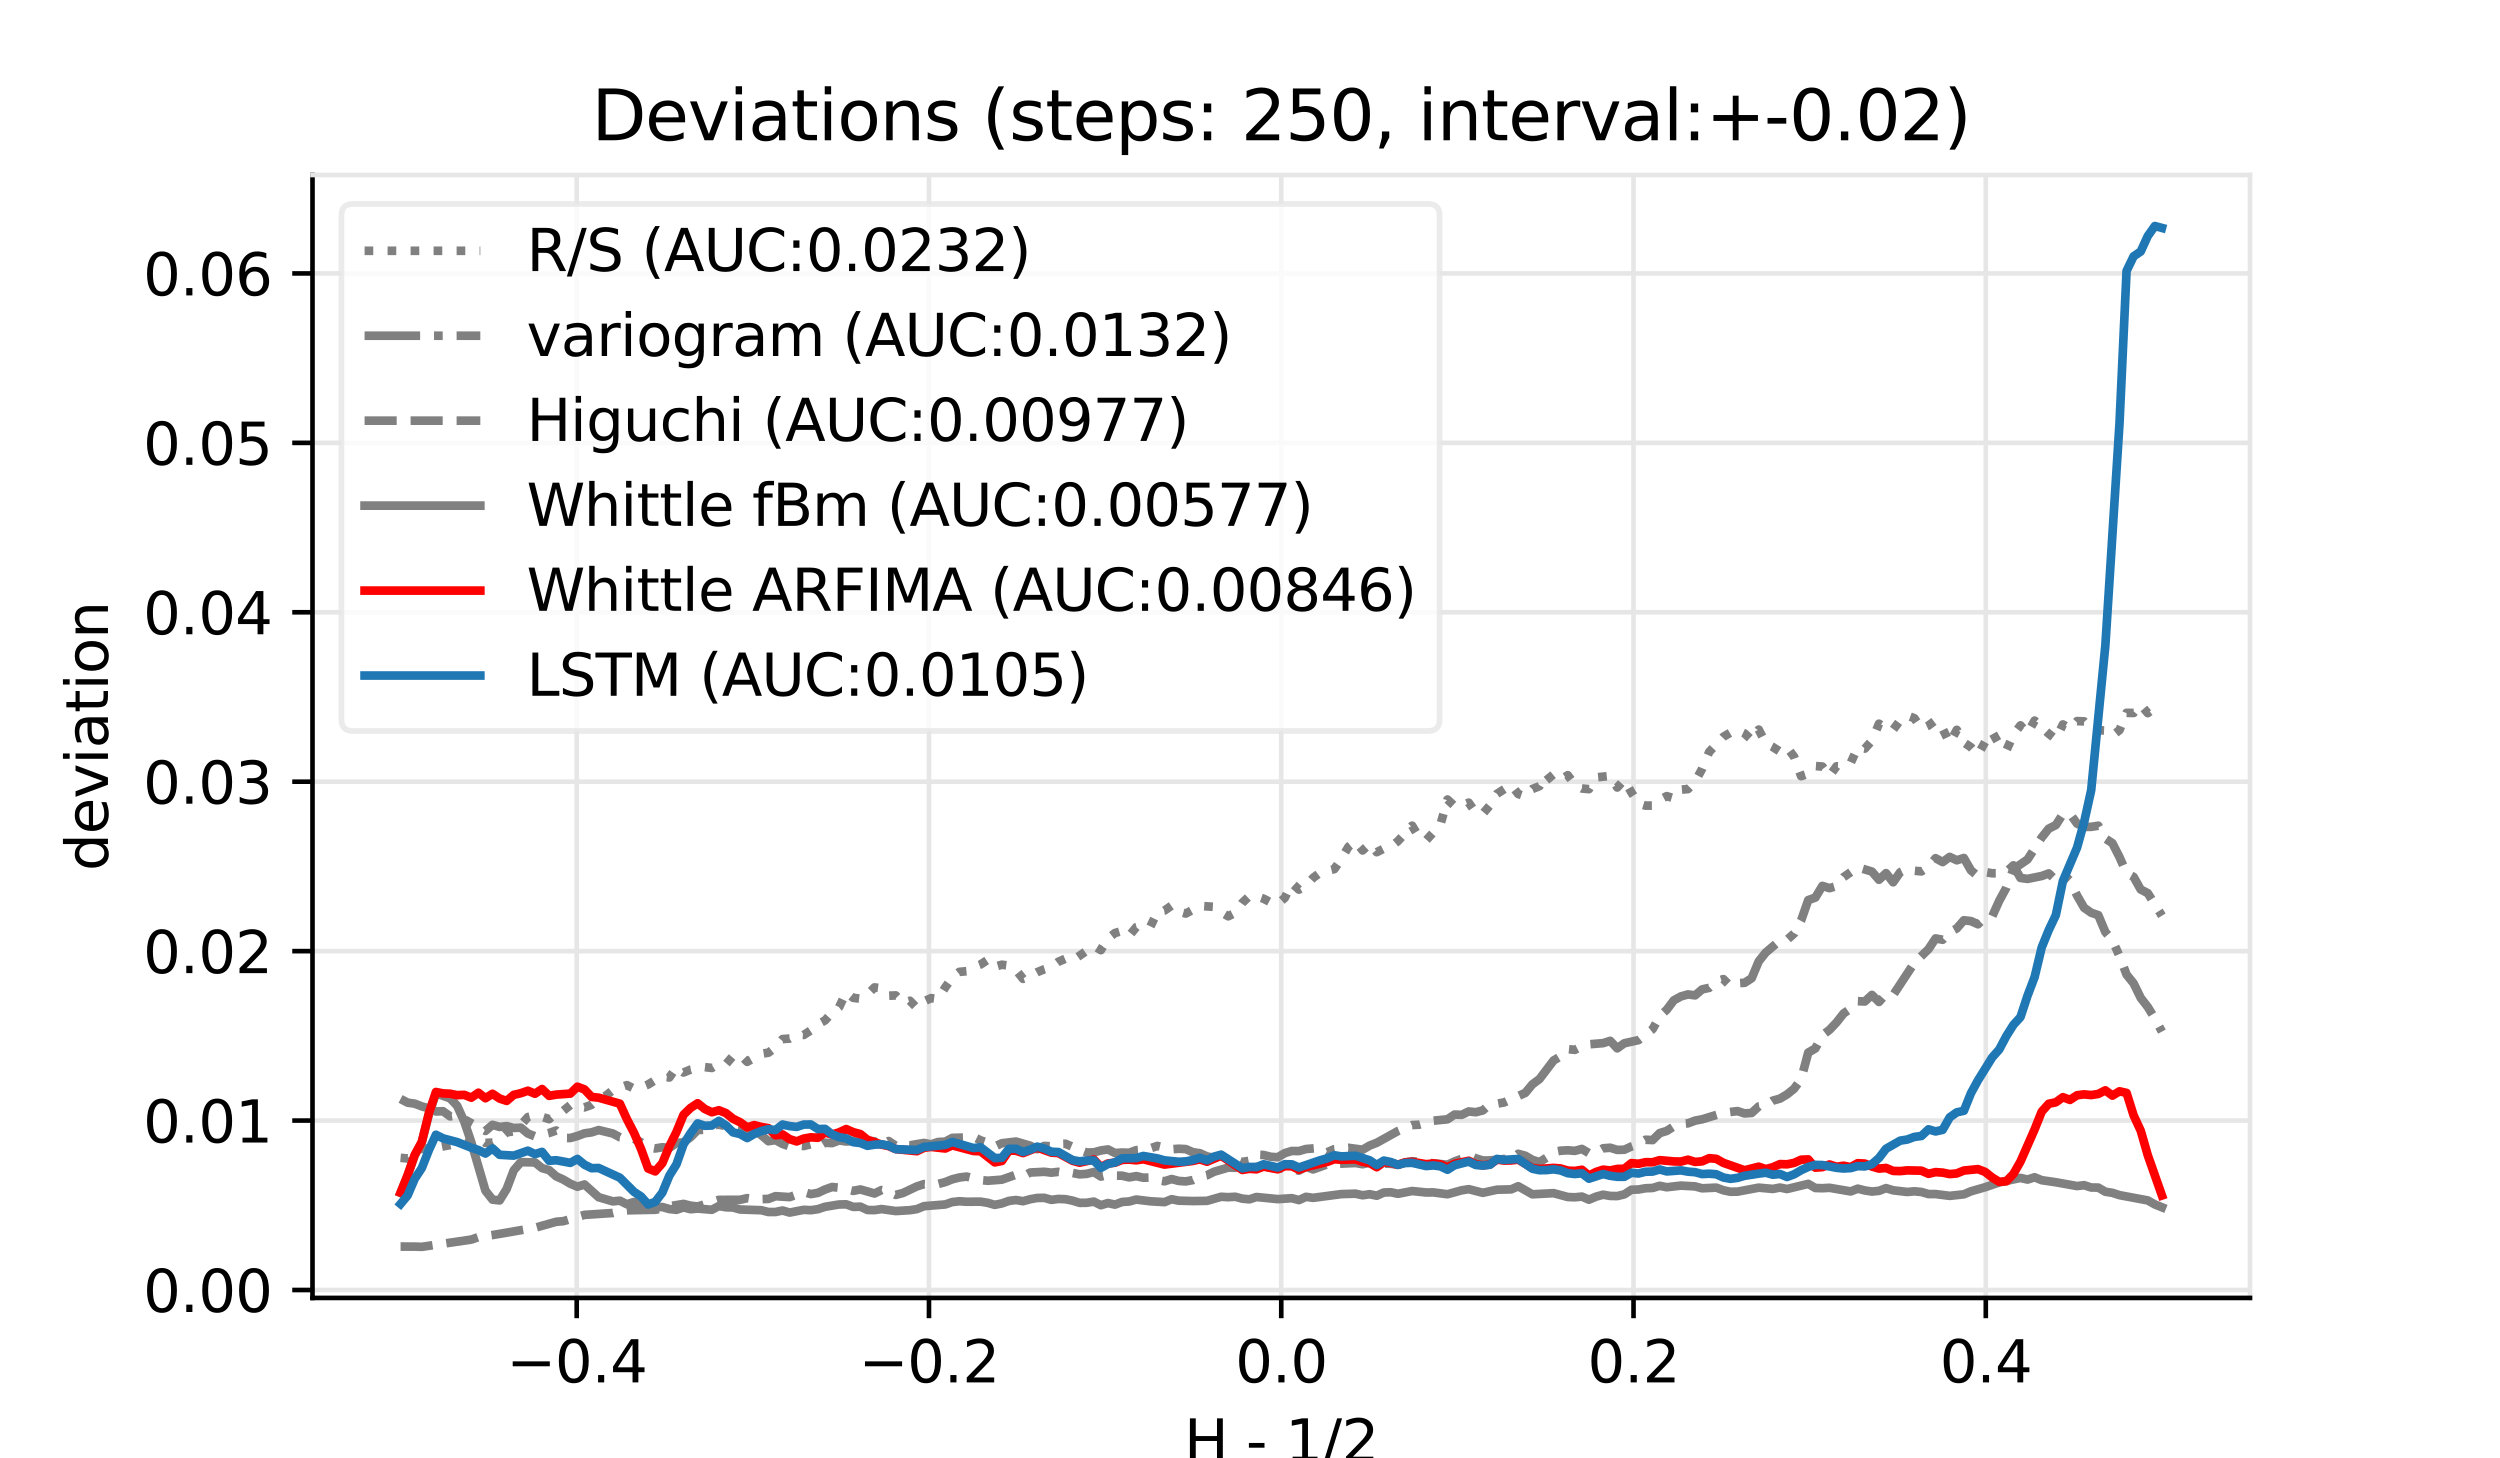 <?xml version="1.0" encoding="utf-8" standalone="no"?>
<!DOCTYPE svg PUBLIC "-//W3C//DTD SVG 1.1//EN"
  "http://www.w3.org/Graphics/SVG/1.1/DTD/svg11.dtd">
<svg xmlns:xlink="http://www.w3.org/1999/xlink" width="432pt" height="252pt" viewBox="0 0 432 252" xmlns="http://www.w3.org/2000/svg" version="1.1">
 <defs>
  <style type="text/css">*{stroke-linejoin: round; stroke-linecap: butt}</style>
 </defs>
 <g id="figure_1">
  <g id="patch_1">
   <path d="M 0 252 
L 432 252 
L 432 0 
L 0 0 
z
" style="fill: #ffffff"/>
  </g>
  <g id="axes_1">
   <g id="patch_2">
    <path d="M 54 224.28 
L 388.8 224.28 
L 388.8 30.24 
L 54 30.24 
L 54 224.28 
z
" style="fill: none; opacity: 0"/>
   </g>
   <g id="matplotlib.axis_1">
    <g id="xtick_1">
     <g id="line2d_1">
      <path d="M 99.655 224.28 
L 99.655 30.24 
" clip-path="url(#pd5d250a955)" style="fill: none; stroke: #e6e6e6; stroke-width: 0.8; stroke-linecap: square"/>
     </g>
     <g id="line2d_2">
      <defs>
       <path id="m5d21b1f369" d="M 0 0 
L 0 3.5 
" style="stroke: #000000; stroke-width: 0.8"/>
      </defs>
      <g>
       <use xlink:href="#m5d21b1f369" x="99.655" y="224.28" style="stroke: #000000; stroke-width: 0.8"/>
      </g>
     </g>
     <g id="text_1">
      <!-- −0.4 -->
      <g transform="translate(87.513 238.878)scale(0.1 -0.1)">
       <defs>
        <path id="DejaVuSans-2212" d="M 678 2272 
L 4684 2272 
L 4684 1741 
L 678 1741 
L 678 2272 
z
" transform="scale(0.016)"/>
        <path id="DejaVuSans-30" d="M 2034 4250 
Q 1547 4250 1301 3770 
Q 1056 3291 1056 2328 
Q 1056 1369 1301 889 
Q 1547 409 2034 409 
Q 2525 409 2770 889 
Q 3016 1369 3016 2328 
Q 3016 3291 2770 3770 
Q 2525 4250 2034 4250 
z
M 2034 4750 
Q 2819 4750 3233 4129 
Q 3647 3509 3647 2328 
Q 3647 1150 3233 529 
Q 2819 -91 2034 -91 
Q 1250 -91 836 529 
Q 422 1150 422 2328 
Q 422 3509 836 4129 
Q 1250 4750 2034 4750 
z
" transform="scale(0.016)"/>
        <path id="DejaVuSans-2e" d="M 684 794 
L 1344 794 
L 1344 0 
L 684 0 
L 684 794 
z
" transform="scale(0.016)"/>
        <path id="DejaVuSans-34" d="M 2419 4116 
L 825 1625 
L 2419 1625 
L 2419 4116 
z
M 2253 4666 
L 3047 4666 
L 3047 1625 
L 3713 1625 
L 3713 1100 
L 3047 1100 
L 3047 0 
L 2419 0 
L 2419 1100 
L 313 1100 
L 313 1709 
L 2253 4666 
z
" transform="scale(0.016)"/>
       </defs>
       <use xlink:href="#DejaVuSans-2212"/>
       <use xlink:href="#DejaVuSans-30" x="83.789"/>
       <use xlink:href="#DejaVuSans-2e" x="147.412"/>
       <use xlink:href="#DejaVuSans-34" x="179.199"/>
      </g>
     </g>
    </g>
    <g id="xtick_2">
     <g id="line2d_3">
      <path d="M 160.527 224.28 
L 160.527 30.24 
" clip-path="url(#pd5d250a955)" style="fill: none; stroke: #e6e6e6; stroke-width: 0.8; stroke-linecap: square"/>
     </g>
     <g id="line2d_4">
      <g>
       <use xlink:href="#m5d21b1f369" x="160.527" y="224.28" style="stroke: #000000; stroke-width: 0.8"/>
      </g>
     </g>
     <g id="text_2">
      <!-- −0.2 -->
      <g transform="translate(148.386 238.878)scale(0.1 -0.1)">
       <defs>
        <path id="DejaVuSans-32" d="M 1228 531 
L 3431 531 
L 3431 0 
L 469 0 
L 469 531 
Q 828 903 1448 1529 
Q 2069 2156 2228 2338 
Q 2531 2678 2651 2914 
Q 2772 3150 2772 3378 
Q 2772 3750 2511 3984 
Q 2250 4219 1831 4219 
Q 1534 4219 1204 4116 
Q 875 4013 500 3803 
L 500 4441 
Q 881 4594 1212 4672 
Q 1544 4750 1819 4750 
Q 2544 4750 2975 4387 
Q 3406 4025 3406 3419 
Q 3406 3131 3298 2873 
Q 3191 2616 2906 2266 
Q 2828 2175 2409 1742 
Q 1991 1309 1228 531 
z
" transform="scale(0.016)"/>
       </defs>
       <use xlink:href="#DejaVuSans-2212"/>
       <use xlink:href="#DejaVuSans-30" x="83.789"/>
       <use xlink:href="#DejaVuSans-2e" x="147.412"/>
       <use xlink:href="#DejaVuSans-32" x="179.199"/>
      </g>
     </g>
    </g>
    <g id="xtick_3">
     <g id="line2d_5">
      <path d="M 221.4 224.28 
L 221.4 30.24 
" clip-path="url(#pd5d250a955)" style="fill: none; stroke: #e6e6e6; stroke-width: 0.8; stroke-linecap: square"/>
     </g>
     <g id="line2d_6">
      <g>
       <use xlink:href="#m5d21b1f369" x="221.4" y="224.28" style="stroke: #000000; stroke-width: 0.8"/>
      </g>
     </g>
     <g id="text_3">
      <!-- 0.0 -->
      <g transform="translate(213.448 238.878)scale(0.1 -0.1)">
       <use xlink:href="#DejaVuSans-30"/>
       <use xlink:href="#DejaVuSans-2e" x="63.623"/>
       <use xlink:href="#DejaVuSans-30" x="95.41"/>
      </g>
     </g>
    </g>
    <g id="xtick_4">
     <g id="line2d_7">
      <path d="M 282.273 224.28 
L 282.273 30.24 
" clip-path="url(#pd5d250a955)" style="fill: none; stroke: #e6e6e6; stroke-width: 0.8; stroke-linecap: square"/>
     </g>
     <g id="line2d_8">
      <g>
       <use xlink:href="#m5d21b1f369" x="282.273" y="224.28" style="stroke: #000000; stroke-width: 0.8"/>
      </g>
     </g>
     <g id="text_4">
      <!-- 0.2 -->
      <g transform="translate(274.321 238.878)scale(0.1 -0.1)">
       <use xlink:href="#DejaVuSans-30"/>
       <use xlink:href="#DejaVuSans-2e" x="63.623"/>
       <use xlink:href="#DejaVuSans-32" x="95.41"/>
      </g>
     </g>
    </g>
    <g id="xtick_5">
     <g id="line2d_9">
      <path d="M 343.145 224.28 
L 343.145 30.24 
" clip-path="url(#pd5d250a955)" style="fill: none; stroke: #e6e6e6; stroke-width: 0.8; stroke-linecap: square"/>
     </g>
     <g id="line2d_10">
      <g>
       <use xlink:href="#m5d21b1f369" x="343.145" y="224.28" style="stroke: #000000; stroke-width: 0.8"/>
      </g>
     </g>
     <g id="text_5">
      <!-- 0.4 -->
      <g transform="translate(335.194 238.878)scale(0.1 -0.1)">
       <use xlink:href="#DejaVuSans-30"/>
       <use xlink:href="#DejaVuSans-2e" x="63.623"/>
       <use xlink:href="#DejaVuSans-34" x="95.41"/>
      </g>
     </g>
    </g>
    <g id="text_6">
     <!-- H - 1/2 -->
     <g transform="translate(204.611 252.557)scale(0.1 -0.1)">
      <defs>
       <path id="DejaVuSans-48" d="M 628 4666 
L 1259 4666 
L 1259 2753 
L 3553 2753 
L 3553 4666 
L 4184 4666 
L 4184 0 
L 3553 0 
L 3553 2222 
L 1259 2222 
L 1259 0 
L 628 0 
L 628 4666 
z
" transform="scale(0.016)"/>
       <path id="DejaVuSans-20" transform="scale(0.016)"/>
       <path id="DejaVuSans-2d" d="M 313 2009 
L 1997 2009 
L 1997 1497 
L 313 1497 
L 313 2009 
z
" transform="scale(0.016)"/>
       <path id="DejaVuSans-31" d="M 794 531 
L 1825 531 
L 1825 4091 
L 703 3866 
L 703 4441 
L 1819 4666 
L 2450 4666 
L 2450 531 
L 3481 531 
L 3481 0 
L 794 0 
L 794 531 
z
" transform="scale(0.016)"/>
       <path id="DejaVuSans-2f" d="M 1625 4666 
L 2156 4666 
L 531 -594 
L 0 -594 
L 1625 4666 
z
" transform="scale(0.016)"/>
      </defs>
      <use xlink:href="#DejaVuSans-48"/>
      <use xlink:href="#DejaVuSans-20" x="75.195"/>
      <use xlink:href="#DejaVuSans-2d" x="106.982"/>
      <use xlink:href="#DejaVuSans-20" x="143.066"/>
      <use xlink:href="#DejaVuSans-31" x="174.854"/>
      <use xlink:href="#DejaVuSans-2f" x="238.477"/>
      <use xlink:href="#DejaVuSans-32" x="272.168"/>
     </g>
    </g>
   </g>
   <g id="matplotlib.axis_2">
    <g id="ytick_1">
     <g id="line2d_11">
      <path d="M 54 222.914 
L 388.8 222.914 
" clip-path="url(#pd5d250a955)" style="fill: none; stroke: #e6e6e6; stroke-width: 0.8; stroke-linecap: square"/>
     </g>
     <g id="line2d_12">
      <defs>
       <path id="m0a29eea916" d="M 0 0 
L -3.5 0 
" style="stroke: #000000; stroke-width: 0.8"/>
      </defs>
      <g>
       <use xlink:href="#m0a29eea916" x="54" y="222.914" style="stroke: #000000; stroke-width: 0.8"/>
      </g>
     </g>
     <g id="text_7">
      <!-- 0.00 -->
      <g transform="translate(24.734 226.713)scale(0.1 -0.1)">
       <use xlink:href="#DejaVuSans-30"/>
       <use xlink:href="#DejaVuSans-2e" x="63.623"/>
       <use xlink:href="#DejaVuSans-30" x="95.41"/>
       <use xlink:href="#DejaVuSans-30" x="159.033"/>
      </g>
     </g>
    </g>
    <g id="ytick_2">
     <g id="line2d_13">
      <path d="M 54 193.636 
L 388.8 193.636 
" clip-path="url(#pd5d250a955)" style="fill: none; stroke: #e6e6e6; stroke-width: 0.8; stroke-linecap: square"/>
     </g>
     <g id="line2d_14">
      <g>
       <use xlink:href="#m0a29eea916" x="54" y="193.636" style="stroke: #000000; stroke-width: 0.8"/>
      </g>
     </g>
     <g id="text_8">
      <!-- 0.01 -->
      <g transform="translate(24.734 197.435)scale(0.1 -0.1)">
       <use xlink:href="#DejaVuSans-30"/>
       <use xlink:href="#DejaVuSans-2e" x="63.623"/>
       <use xlink:href="#DejaVuSans-30" x="95.41"/>
       <use xlink:href="#DejaVuSans-31" x="159.033"/>
      </g>
     </g>
    </g>
    <g id="ytick_3">
     <g id="line2d_15">
      <path d="M 54 164.358 
L 388.8 164.358 
" clip-path="url(#pd5d250a955)" style="fill: none; stroke: #e6e6e6; stroke-width: 0.8; stroke-linecap: square"/>
     </g>
     <g id="line2d_16">
      <g>
       <use xlink:href="#m0a29eea916" x="54" y="164.358" style="stroke: #000000; stroke-width: 0.8"/>
      </g>
     </g>
     <g id="text_9">
      <!-- 0.02 -->
      <g transform="translate(24.734 168.157)scale(0.1 -0.1)">
       <use xlink:href="#DejaVuSans-30"/>
       <use xlink:href="#DejaVuSans-2e" x="63.623"/>
       <use xlink:href="#DejaVuSans-30" x="95.41"/>
       <use xlink:href="#DejaVuSans-32" x="159.033"/>
      </g>
     </g>
    </g>
    <g id="ytick_4">
     <g id="line2d_17">
      <path d="M 54 135.08 
L 388.8 135.08 
" clip-path="url(#pd5d250a955)" style="fill: none; stroke: #e6e6e6; stroke-width: 0.8; stroke-linecap: square"/>
     </g>
     <g id="line2d_18">
      <g>
       <use xlink:href="#m0a29eea916" x="54" y="135.08" style="stroke: #000000; stroke-width: 0.8"/>
      </g>
     </g>
     <g id="text_10">
      <!-- 0.03 -->
      <g transform="translate(24.734 138.879)scale(0.1 -0.1)">
       <defs>
        <path id="DejaVuSans-33" d="M 2597 2516 
Q 3050 2419 3304 2112 
Q 3559 1806 3559 1356 
Q 3559 666 3084 287 
Q 2609 -91 1734 -91 
Q 1441 -91 1130 -33 
Q 819 25 488 141 
L 488 750 
Q 750 597 1062 519 
Q 1375 441 1716 441 
Q 2309 441 2620 675 
Q 2931 909 2931 1356 
Q 2931 1769 2642 2001 
Q 2353 2234 1838 2234 
L 1294 2234 
L 1294 2753 
L 1863 2753 
Q 2328 2753 2575 2939 
Q 2822 3125 2822 3475 
Q 2822 3834 2567 4026 
Q 2313 4219 1838 4219 
Q 1578 4219 1281 4162 
Q 984 4106 628 3988 
L 628 4550 
Q 988 4650 1302 4700 
Q 1616 4750 1894 4750 
Q 2613 4750 3031 4423 
Q 3450 4097 3450 3541 
Q 3450 3153 3228 2886 
Q 3006 2619 2597 2516 
z
" transform="scale(0.016)"/>
       </defs>
       <use xlink:href="#DejaVuSans-30"/>
       <use xlink:href="#DejaVuSans-2e" x="63.623"/>
       <use xlink:href="#DejaVuSans-30" x="95.41"/>
       <use xlink:href="#DejaVuSans-33" x="159.033"/>
      </g>
     </g>
    </g>
    <g id="ytick_5">
     <g id="line2d_19">
      <path d="M 54 105.802 
L 388.8 105.802 
" clip-path="url(#pd5d250a955)" style="fill: none; stroke: #e6e6e6; stroke-width: 0.8; stroke-linecap: square"/>
     </g>
     <g id="line2d_20">
      <g>
       <use xlink:href="#m0a29eea916" x="54" y="105.802" style="stroke: #000000; stroke-width: 0.8"/>
      </g>
     </g>
     <g id="text_11">
      <!-- 0.04 -->
      <g transform="translate(24.734 109.602)scale(0.1 -0.1)">
       <use xlink:href="#DejaVuSans-30"/>
       <use xlink:href="#DejaVuSans-2e" x="63.623"/>
       <use xlink:href="#DejaVuSans-30" x="95.41"/>
       <use xlink:href="#DejaVuSans-34" x="159.033"/>
      </g>
     </g>
    </g>
    <g id="ytick_6">
     <g id="line2d_21">
      <path d="M 54 76.525 
L 388.8 76.525 
" clip-path="url(#pd5d250a955)" style="fill: none; stroke: #e6e6e6; stroke-width: 0.8; stroke-linecap: square"/>
     </g>
     <g id="line2d_22">
      <g>
       <use xlink:href="#m0a29eea916" x="54" y="76.525" style="stroke: #000000; stroke-width: 0.8"/>
      </g>
     </g>
     <g id="text_12">
      <!-- 0.05 -->
      <g transform="translate(24.734 80.324)scale(0.1 -0.1)">
       <defs>
        <path id="DejaVuSans-35" d="M 691 4666 
L 3169 4666 
L 3169 4134 
L 1269 4134 
L 1269 2991 
Q 1406 3038 1543 3061 
Q 1681 3084 1819 3084 
Q 2600 3084 3056 2656 
Q 3513 2228 3513 1497 
Q 3513 744 3044 326 
Q 2575 -91 1722 -91 
Q 1428 -91 1123 -41 
Q 819 9 494 109 
L 494 744 
Q 775 591 1075 516 
Q 1375 441 1709 441 
Q 2250 441 2565 725 
Q 2881 1009 2881 1497 
Q 2881 1984 2565 2268 
Q 2250 2553 1709 2553 
Q 1456 2553 1204 2497 
Q 953 2441 691 2322 
L 691 4666 
z
" transform="scale(0.016)"/>
       </defs>
       <use xlink:href="#DejaVuSans-30"/>
       <use xlink:href="#DejaVuSans-2e" x="63.623"/>
       <use xlink:href="#DejaVuSans-30" x="95.41"/>
       <use xlink:href="#DejaVuSans-35" x="159.033"/>
      </g>
     </g>
    </g>
    <g id="ytick_7">
     <g id="line2d_23">
      <path d="M 54 47.247 
L 388.8 47.247 
" clip-path="url(#pd5d250a955)" style="fill: none; stroke: #e6e6e6; stroke-width: 0.8; stroke-linecap: square"/>
     </g>
     <g id="line2d_24">
      <g>
       <use xlink:href="#m0a29eea916" x="54" y="47.247" style="stroke: #000000; stroke-width: 0.8"/>
      </g>
     </g>
     <g id="text_13">
      <!-- 0.06 -->
      <g transform="translate(24.734 51.046)scale(0.1 -0.1)">
       <defs>
        <path id="DejaVuSans-36" d="M 2113 2584 
Q 1688 2584 1439 2293 
Q 1191 2003 1191 1497 
Q 1191 994 1439 701 
Q 1688 409 2113 409 
Q 2538 409 2786 701 
Q 3034 994 3034 1497 
Q 3034 2003 2786 2293 
Q 2538 2584 2113 2584 
z
M 3366 4563 
L 3366 3988 
Q 3128 4100 2886 4159 
Q 2644 4219 2406 4219 
Q 1781 4219 1451 3797 
Q 1122 3375 1075 2522 
Q 1259 2794 1537 2939 
Q 1816 3084 2150 3084 
Q 2853 3084 3261 2657 
Q 3669 2231 3669 1497 
Q 3669 778 3244 343 
Q 2819 -91 2113 -91 
Q 1303 -91 875 529 
Q 447 1150 447 2328 
Q 447 3434 972 4092 
Q 1497 4750 2381 4750 
Q 2619 4750 2861 4703 
Q 3103 4656 3366 4563 
z
" transform="scale(0.016)"/>
       </defs>
       <use xlink:href="#DejaVuSans-30"/>
       <use xlink:href="#DejaVuSans-2e" x="63.623"/>
       <use xlink:href="#DejaVuSans-30" x="95.41"/>
       <use xlink:href="#DejaVuSans-36" x="159.033"/>
      </g>
     </g>
    </g>
    <g id="text_14">
     <!-- deviation -->
     <g transform="translate(18.655 150.501)rotate(-90)scale(0.1 -0.1)">
      <defs>
       <path id="DejaVuSans-64" d="M 2906 2969 
L 2906 4863 
L 3481 4863 
L 3481 0 
L 2906 0 
L 2906 525 
Q 2725 213 2448 61 
Q 2172 -91 1784 -91 
Q 1150 -91 751 415 
Q 353 922 353 1747 
Q 353 2572 751 3078 
Q 1150 3584 1784 3584 
Q 2172 3584 2448 3432 
Q 2725 3281 2906 2969 
z
M 947 1747 
Q 947 1113 1208 752 
Q 1469 391 1925 391 
Q 2381 391 2643 752 
Q 2906 1113 2906 1747 
Q 2906 2381 2643 2742 
Q 2381 3103 1925 3103 
Q 1469 3103 1208 2742 
Q 947 2381 947 1747 
z
" transform="scale(0.016)"/>
       <path id="DejaVuSans-65" d="M 3597 1894 
L 3597 1613 
L 953 1613 
Q 991 1019 1311 708 
Q 1631 397 2203 397 
Q 2534 397 2845 478 
Q 3156 559 3463 722 
L 3463 178 
Q 3153 47 2828 -22 
Q 2503 -91 2169 -91 
Q 1331 -91 842 396 
Q 353 884 353 1716 
Q 353 2575 817 3079 
Q 1281 3584 2069 3584 
Q 2775 3584 3186 3129 
Q 3597 2675 3597 1894 
z
M 3022 2063 
Q 3016 2534 2758 2815 
Q 2500 3097 2075 3097 
Q 1594 3097 1305 2825 
Q 1016 2553 972 2059 
L 3022 2063 
z
" transform="scale(0.016)"/>
       <path id="DejaVuSans-76" d="M 191 3500 
L 800 3500 
L 1894 563 
L 2988 3500 
L 3597 3500 
L 2284 0 
L 1503 0 
L 191 3500 
z
" transform="scale(0.016)"/>
       <path id="DejaVuSans-69" d="M 603 3500 
L 1178 3500 
L 1178 0 
L 603 0 
L 603 3500 
z
M 603 4863 
L 1178 4863 
L 1178 4134 
L 603 4134 
L 603 4863 
z
" transform="scale(0.016)"/>
       <path id="DejaVuSans-61" d="M 2194 1759 
Q 1497 1759 1228 1600 
Q 959 1441 959 1056 
Q 959 750 1161 570 
Q 1363 391 1709 391 
Q 2188 391 2477 730 
Q 2766 1069 2766 1631 
L 2766 1759 
L 2194 1759 
z
M 3341 1997 
L 3341 0 
L 2766 0 
L 2766 531 
Q 2569 213 2275 61 
Q 1981 -91 1556 -91 
Q 1019 -91 701 211 
Q 384 513 384 1019 
Q 384 1609 779 1909 
Q 1175 2209 1959 2209 
L 2766 2209 
L 2766 2266 
Q 2766 2663 2505 2880 
Q 2244 3097 1772 3097 
Q 1472 3097 1187 3025 
Q 903 2953 641 2809 
L 641 3341 
Q 956 3463 1253 3523 
Q 1550 3584 1831 3584 
Q 2591 3584 2966 3190 
Q 3341 2797 3341 1997 
z
" transform="scale(0.016)"/>
       <path id="DejaVuSans-74" d="M 1172 4494 
L 1172 3500 
L 2356 3500 
L 2356 3053 
L 1172 3053 
L 1172 1153 
Q 1172 725 1289 603 
Q 1406 481 1766 481 
L 2356 481 
L 2356 0 
L 1766 0 
Q 1100 0 847 248 
Q 594 497 594 1153 
L 594 3053 
L 172 3053 
L 172 3500 
L 594 3500 
L 594 4494 
L 1172 4494 
z
" transform="scale(0.016)"/>
       <path id="DejaVuSans-6f" d="M 1959 3097 
Q 1497 3097 1228 2736 
Q 959 2375 959 1747 
Q 959 1119 1226 758 
Q 1494 397 1959 397 
Q 2419 397 2687 759 
Q 2956 1122 2956 1747 
Q 2956 2369 2687 2733 
Q 2419 3097 1959 3097 
z
M 1959 3584 
Q 2709 3584 3137 3096 
Q 3566 2609 3566 1747 
Q 3566 888 3137 398 
Q 2709 -91 1959 -91 
Q 1206 -91 779 398 
Q 353 888 353 1747 
Q 353 2609 779 3096 
Q 1206 3584 1959 3584 
z
" transform="scale(0.016)"/>
       <path id="DejaVuSans-6e" d="M 3513 2113 
L 3513 0 
L 2938 0 
L 2938 2094 
Q 2938 2591 2744 2837 
Q 2550 3084 2163 3084 
Q 1697 3084 1428 2787 
Q 1159 2491 1159 1978 
L 1159 0 
L 581 0 
L 581 3500 
L 1159 3500 
L 1159 2956 
Q 1366 3272 1645 3428 
Q 1925 3584 2291 3584 
Q 2894 3584 3203 3211 
Q 3513 2838 3513 2113 
z
" transform="scale(0.016)"/>
      </defs>
      <use xlink:href="#DejaVuSans-64"/>
      <use xlink:href="#DejaVuSans-65" x="63.477"/>
      <use xlink:href="#DejaVuSans-76" x="125"/>
      <use xlink:href="#DejaVuSans-69" x="184.18"/>
      <use xlink:href="#DejaVuSans-61" x="211.963"/>
      <use xlink:href="#DejaVuSans-74" x="273.242"/>
      <use xlink:href="#DejaVuSans-69" x="312.451"/>
      <use xlink:href="#DejaVuSans-6f" x="340.234"/>
      <use xlink:href="#DejaVuSans-6e" x="401.416"/>
     </g>
    </g>
   </g>
   <g id="patch_3">
    <path d="M 54 224.28 
L 54 30.24 
" style="fill: none; stroke: #000000; stroke-width: 0.8; stroke-linejoin: miter; stroke-linecap: square"/>
   </g>
   <g id="patch_4">
    <path d="M 388.8 224.28 
L 388.8 30.24 
" style="fill: none; stroke: #e6e6e6; stroke-width: 0.8; stroke-linejoin: miter; stroke-linecap: square"/>
   </g>
   <g id="patch_5">
    <path d="M 54 224.28 
L 388.8 224.28 
" style="fill: none; stroke: #000000; stroke-width: 0.8; stroke-linejoin: miter; stroke-linecap: square"/>
   </g>
   <g id="patch_6">
    <path d="M 54 30.24 
L 388.8 30.24 
" style="fill: none; stroke: #e6e6e6; stroke-width: 0.8; stroke-linejoin: miter; stroke-linecap: square"/>
   </g>
   <g id="text_15">
    <!-- Deviations (steps: 250, interval:+-0.02) -->
    <g transform="translate(102.239 24.24)scale(0.12 -0.12)">
     <defs>
      <path id="DejaVuSans-44" d="M 1259 4147 
L 1259 519 
L 2022 519 
Q 2988 519 3436 956 
Q 3884 1394 3884 2338 
Q 3884 3275 3436 3711 
Q 2988 4147 2022 4147 
L 1259 4147 
z
M 628 4666 
L 1925 4666 
Q 3281 4666 3915 4102 
Q 4550 3538 4550 2338 
Q 4550 1131 3912 565 
Q 3275 0 1925 0 
L 628 0 
L 628 4666 
z
" transform="scale(0.016)"/>
      <path id="DejaVuSans-73" d="M 2834 3397 
L 2834 2853 
Q 2591 2978 2328 3040 
Q 2066 3103 1784 3103 
Q 1356 3103 1142 2972 
Q 928 2841 928 2578 
Q 928 2378 1081 2264 
Q 1234 2150 1697 2047 
L 1894 2003 
Q 2506 1872 2764 1633 
Q 3022 1394 3022 966 
Q 3022 478 2636 193 
Q 2250 -91 1575 -91 
Q 1294 -91 989 -36 
Q 684 19 347 128 
L 347 722 
Q 666 556 975 473 
Q 1284 391 1588 391 
Q 1994 391 2212 530 
Q 2431 669 2431 922 
Q 2431 1156 2273 1281 
Q 2116 1406 1581 1522 
L 1381 1569 
Q 847 1681 609 1914 
Q 372 2147 372 2553 
Q 372 3047 722 3315 
Q 1072 3584 1716 3584 
Q 2034 3584 2315 3537 
Q 2597 3491 2834 3397 
z
" transform="scale(0.016)"/>
      <path id="DejaVuSans-28" d="M 1984 4856 
Q 1566 4138 1362 3434 
Q 1159 2731 1159 2009 
Q 1159 1288 1364 580 
Q 1569 -128 1984 -844 
L 1484 -844 
Q 1016 -109 783 600 
Q 550 1309 550 2009 
Q 550 2706 781 3412 
Q 1013 4119 1484 4856 
L 1984 4856 
z
" transform="scale(0.016)"/>
      <path id="DejaVuSans-70" d="M 1159 525 
L 1159 -1331 
L 581 -1331 
L 581 3500 
L 1159 3500 
L 1159 2969 
Q 1341 3281 1617 3432 
Q 1894 3584 2278 3584 
Q 2916 3584 3314 3078 
Q 3713 2572 3713 1747 
Q 3713 922 3314 415 
Q 2916 -91 2278 -91 
Q 1894 -91 1617 61 
Q 1341 213 1159 525 
z
M 3116 1747 
Q 3116 2381 2855 2742 
Q 2594 3103 2138 3103 
Q 1681 3103 1420 2742 
Q 1159 2381 1159 1747 
Q 1159 1113 1420 752 
Q 1681 391 2138 391 
Q 2594 391 2855 752 
Q 3116 1113 3116 1747 
z
" transform="scale(0.016)"/>
      <path id="DejaVuSans-3a" d="M 750 794 
L 1409 794 
L 1409 0 
L 750 0 
L 750 794 
z
M 750 3309 
L 1409 3309 
L 1409 2516 
L 750 2516 
L 750 3309 
z
" transform="scale(0.016)"/>
      <path id="DejaVuSans-2c" d="M 750 794 
L 1409 794 
L 1409 256 
L 897 -744 
L 494 -744 
L 750 256 
L 750 794 
z
" transform="scale(0.016)"/>
      <path id="DejaVuSans-72" d="M 2631 2963 
Q 2534 3019 2420 3045 
Q 2306 3072 2169 3072 
Q 1681 3072 1420 2755 
Q 1159 2438 1159 1844 
L 1159 0 
L 581 0 
L 581 3500 
L 1159 3500 
L 1159 2956 
Q 1341 3275 1631 3429 
Q 1922 3584 2338 3584 
Q 2397 3584 2469 3576 
Q 2541 3569 2628 3553 
L 2631 2963 
z
" transform="scale(0.016)"/>
      <path id="DejaVuSans-6c" d="M 603 4863 
L 1178 4863 
L 1178 0 
L 603 0 
L 603 4863 
z
" transform="scale(0.016)"/>
      <path id="DejaVuSans-2b" d="M 2944 4013 
L 2944 2272 
L 4684 2272 
L 4684 1741 
L 2944 1741 
L 2944 0 
L 2419 0 
L 2419 1741 
L 678 1741 
L 678 2272 
L 2419 2272 
L 2419 4013 
L 2944 4013 
z
" transform="scale(0.016)"/>
      <path id="DejaVuSans-29" d="M 513 4856 
L 1013 4856 
Q 1481 4119 1714 3412 
Q 1947 2706 1947 2009 
Q 1947 1309 1714 600 
Q 1481 -109 1013 -844 
L 513 -844 
Q 928 -128 1133 580 
Q 1338 1288 1338 2009 
Q 1338 2731 1133 3434 
Q 928 4138 513 4856 
z
" transform="scale(0.016)"/>
     </defs>
     <use xlink:href="#DejaVuSans-44"/>
     <use xlink:href="#DejaVuSans-65" x="77.002"/>
     <use xlink:href="#DejaVuSans-76" x="138.525"/>
     <use xlink:href="#DejaVuSans-69" x="197.705"/>
     <use xlink:href="#DejaVuSans-61" x="225.488"/>
     <use xlink:href="#DejaVuSans-74" x="286.768"/>
     <use xlink:href="#DejaVuSans-69" x="325.977"/>
     <use xlink:href="#DejaVuSans-6f" x="353.76"/>
     <use xlink:href="#DejaVuSans-6e" x="414.941"/>
     <use xlink:href="#DejaVuSans-73" x="478.32"/>
     <use xlink:href="#DejaVuSans-20" x="530.42"/>
     <use xlink:href="#DejaVuSans-28" x="562.207"/>
     <use xlink:href="#DejaVuSans-73" x="601.221"/>
     <use xlink:href="#DejaVuSans-74" x="653.32"/>
     <use xlink:href="#DejaVuSans-65" x="692.529"/>
     <use xlink:href="#DejaVuSans-70" x="754.053"/>
     <use xlink:href="#DejaVuSans-73" x="817.529"/>
     <use xlink:href="#DejaVuSans-3a" x="869.629"/>
     <use xlink:href="#DejaVuSans-20" x="903.32"/>
     <use xlink:href="#DejaVuSans-32" x="935.107"/>
     <use xlink:href="#DejaVuSans-35" x="998.73"/>
     <use xlink:href="#DejaVuSans-30" x="1062.354"/>
     <use xlink:href="#DejaVuSans-2c" x="1125.977"/>
     <use xlink:href="#DejaVuSans-20" x="1157.764"/>
     <use xlink:href="#DejaVuSans-69" x="1189.551"/>
     <use xlink:href="#DejaVuSans-6e" x="1217.334"/>
     <use xlink:href="#DejaVuSans-74" x="1280.713"/>
     <use xlink:href="#DejaVuSans-65" x="1319.922"/>
     <use xlink:href="#DejaVuSans-72" x="1381.445"/>
     <use xlink:href="#DejaVuSans-76" x="1422.559"/>
     <use xlink:href="#DejaVuSans-61" x="1481.738"/>
     <use xlink:href="#DejaVuSans-6c" x="1543.018"/>
     <use xlink:href="#DejaVuSans-3a" x="1570.801"/>
     <use xlink:href="#DejaVuSans-2b" x="1604.492"/>
     <use xlink:href="#DejaVuSans-2d" x="1688.281"/>
     <use xlink:href="#DejaVuSans-30" x="1724.365"/>
     <use xlink:href="#DejaVuSans-2e" x="1787.988"/>
     <use xlink:href="#DejaVuSans-30" x="1819.775"/>
     <use xlink:href="#DejaVuSans-32" x="1883.398"/>
     <use xlink:href="#DejaVuSans-29" x="1947.021"/>
    </g>
   </g>
   <g id="line2d_25">
    <path d="M 69.218 200.074 
L 70.441 200.187 
L 71.663 198.634 
L 75.33 198.335 
L 78.997 197.634 
L 80.219 197.495 
L 81.442 197.572 
L 82.664 196.656 
L 83.886 197.494 
L 85.109 197.441 
L 86.331 196.786 
L 87.553 195.683 
L 88.776 195.478 
L 89.998 194.402 
L 91.22 193.027 
L 92.443 192.732 
L 93.665 192.985 
L 94.887 193.385 
L 96.11 192.288 
L 97.332 191.945 
L 98.554 190.957 
L 100.999 191.356 
L 102.221 190.91 
L 103.444 189.878 
L 104.666 189.352 
L 105.888 188.386 
L 108.333 187.514 
L 109.556 188.115 
L 110.778 187.885 
L 112 187.398 
L 113.223 186.635 
L 114.445 186.049 
L 115.667 186.186 
L 116.89 184.433 
L 118.112 185.327 
L 119.334 184.824 
L 121.779 184.391 
L 123.001 184.546 
L 124.224 183.818 
L 125.446 183.892 
L 126.668 182.474 
L 127.891 182.227 
L 129.113 183.478 
L 131.558 182.091 
L 132.78 181.905 
L 134.002 180.972 
L 135.225 179.549 
L 136.447 179.467 
L 137.669 178.758 
L 138.892 178.84 
L 140.114 178.037 
L 141.336 176.999 
L 142.559 176.329 
L 143.781 174.984 
L 145.004 174.031 
L 146.226 171.452 
L 147.448 172.428 
L 148.671 172.57 
L 149.893 171.846 
L 151.115 170.625 
L 152.338 170.781 
L 153.56 172.061 
L 154.782 172.008 
L 156.005 173.28 
L 157.227 172.933 
L 158.449 174.178 
L 159.672 173.042 
L 160.894 172.478 
L 162.116 172.632 
L 163.339 170.614 
L 164.561 168.915 
L 165.783 167.938 
L 167.006 167.829 
L 168.228 167.111 
L 169.45 166.657 
L 170.673 165.857 
L 171.895 167.058 
L 173.117 166.703 
L 174.34 166.863 
L 175.562 167.608 
L 176.784 169.141 
L 178.007 168.668 
L 179.229 167.994 
L 180.451 167.488 
L 181.674 167.109 
L 182.896 166.187 
L 184.119 165.657 
L 185.341 165.978 
L 189.008 163.437 
L 190.23 164.18 
L 191.453 162.16 
L 192.675 161.223 
L 193.897 160.869 
L 195.12 161.703 
L 196.342 160.213 
L 197.564 159.869 
L 198.787 160.117 
L 200.009 157.562 
L 201.231 157.339 
L 202.454 156.487 
L 203.676 157.512 
L 204.898 157.861 
L 207.343 156.538 
L 209.788 156.706 
L 211.01 157.612 
L 212.232 158.334 
L 213.455 157.716 
L 214.677 155.995 
L 215.899 154.835 
L 217.122 154.868 
L 218.344 155.291 
L 219.566 155.934 
L 220.789 156.228 
L 222.011 155.147 
L 223.234 152.61 
L 224.456 153.724 
L 225.678 153.051 
L 226.901 151.702 
L 228.123 150.786 
L 230.568 150.182 
L 231.79 148.404 
L 233.012 146.327 
L 234.235 145.335 
L 235.457 146.952 
L 236.679 145.801 
L 237.902 147.253 
L 239.124 146.64 
L 240.346 146.348 
L 241.569 145.337 
L 244.013 142.678 
L 245.236 144.731 
L 246.458 145.193 
L 248.903 142.487 
L 250.125 138.159 
L 251.347 139.288 
L 252.57 139.203 
L 253.792 138.697 
L 255.014 140.445 
L 256.237 140.604 
L 257.459 139.173 
L 258.681 137.167 
L 261.126 135.61 
L 262.349 137.202 
L 263.571 137.623 
L 264.793 136.337 
L 266.016 135.851 
L 267.238 133.667 
L 268.46 135.146 
L 269.683 134.754 
L 270.905 133.955 
L 272.127 135.586 
L 273.35 136.249 
L 274.572 136.365 
L 275.794 134.331 
L 278.239 134.085 
L 279.461 136.081 
L 280.684 134.721 
L 281.906 136.934 
L 283.128 138.834 
L 284.351 139.214 
L 285.573 139.199 
L 286.795 138.21 
L 288.018 137.575 
L 289.24 137.941 
L 290.462 136.452 
L 291.685 136.351 
L 292.907 135.105 
L 294.129 132.85 
L 295.352 129.927 
L 297.796 127.319 
L 299.019 126.6 
L 300.241 126.155 
L 301.464 126.738 
L 302.686 127.867 
L 303.908 126.072 
L 305.131 128.475 
L 306.353 129.091 
L 307.575 129.873 
L 308.798 129.127 
L 310.02 130.77 
L 311.242 134.124 
L 312.465 133.684 
L 313.687 132.377 
L 314.909 132.461 
L 316.132 134.09 
L 317.354 132.419 
L 318.576 132.469 
L 319.799 131.828 
L 321.021 129.142 
L 322.243 129.356 
L 323.466 127.988 
L 324.688 125.058 
L 325.91 125.948 
L 327.133 126.107 
L 328.355 124.448 
L 329.577 123.646 
L 330.8 124.107 
L 332.022 125.923 
L 333.244 125.372 
L 334.467 124.447 
L 335.689 125.93 
L 336.912 128.405 
L 338.134 126.117 
L 339.356 128.3 
L 340.579 129.121 
L 341.801 130.429 
L 343.023 128.209 
L 344.246 126.487 
L 345.468 128.66 
L 346.69 129.701 
L 347.913 126.972 
L 349.135 125.347 
L 350.357 126.71 
L 351.58 124.525 
L 354.024 126.792 
L 355.247 127.742 
L 356.469 125.183 
L 357.691 125.906 
L 358.914 124.609 
L 360.136 124.651 
L 361.358 126.002 
L 362.581 126.177 
L 363.803 126.239 
L 365.025 127.121 
L 366.248 126.161 
L 367.47 123.179 
L 368.692 123.203 
L 369.915 121.793 
L 371.137 123.227 
L 372.359 122.287 
L 373.582 121.68 
L 373.582 121.68 
" clip-path="url(#pd5d250a955)" style="fill: none; stroke-dasharray: 1.5,2.475; stroke-dashoffset: 0; stroke: #808080; stroke-width: 1.5"/>
   </g>
   <g id="line2d_26">
    <path d="M 69.218 189.898 
L 70.441 190.537 
L 71.663 190.714 
L 72.885 191.186 
L 74.108 191.524 
L 75.33 192.06 
L 76.552 192.021 
L 77.775 192.907 
L 78.997 192.744 
L 83.886 195.42 
L 85.109 194.373 
L 86.331 194.733 
L 87.553 194.587 
L 88.776 194.907 
L 89.998 194.857 
L 91.22 195.873 
L 92.443 196.36 
L 94.887 195.784 
L 96.11 195.351 
L 97.332 196.642 
L 98.554 196.647 
L 99.777 196.304 
L 100.999 195.845 
L 102.221 195.674 
L 103.444 195.276 
L 105.888 195.864 
L 107.111 196.515 
L 109.556 196.795 
L 110.778 197.386 
L 112 198.225 
L 113.223 198.457 
L 114.445 198.25 
L 115.667 198.367 
L 116.89 197.501 
L 118.112 197.392 
L 119.334 196.504 
L 120.557 195.266 
L 121.779 195.219 
L 123.001 194.484 
L 124.224 194.341 
L 129.113 195.354 
L 130.335 195.323 
L 131.558 196.16 
L 132.78 197.202 
L 134.002 197.003 
L 135.225 197.674 
L 136.447 198.086 
L 137.669 197.943 
L 138.892 198.03 
L 140.114 197.724 
L 141.336 198.208 
L 142.559 197.457 
L 143.781 197.53 
L 145.004 197.064 
L 146.226 197.253 
L 147.448 197.16 
L 148.671 196.621 
L 149.893 197.102 
L 151.115 197.222 
L 152.338 197.877 
L 153.56 197.171 
L 154.782 197.989 
L 156.005 197.879 
L 157.227 197.913 
L 159.672 197.499 
L 160.894 197.751 
L 162.116 197.333 
L 163.339 197.282 
L 164.561 196.628 
L 167.006 196.561 
L 168.228 196.437 
L 169.45 197.055 
L 170.673 197.469 
L 171.895 198.131 
L 173.117 197.552 
L 175.562 197.262 
L 178.007 197.972 
L 179.229 198.58 
L 180.451 198.011 
L 181.674 198.082 
L 182.896 197.68 
L 184.119 197.645 
L 186.563 198.693 
L 187.786 199.153 
L 189.008 199.134 
L 190.23 198.801 
L 191.453 198.621 
L 192.675 199.244 
L 193.897 199.161 
L 195.12 199.2 
L 196.342 198.75 
L 197.564 198.659 
L 198.787 198.426 
L 200.009 198.017 
L 202.454 198.591 
L 203.676 198.503 
L 204.898 198.561 
L 206.121 199.101 
L 207.343 199.275 
L 208.565 199.829 
L 209.788 200.063 
L 211.01 199.777 
L 212.232 200.318 
L 213.455 200.31 
L 214.677 200.788 
L 215.899 200.566 
L 217.122 199.53 
L 218.344 199.585 
L 219.566 199.889 
L 220.789 199.976 
L 222.011 199.258 
L 223.234 198.888 
L 224.456 198.904 
L 225.678 198.549 
L 228.123 198.355 
L 229.345 199.107 
L 230.568 198.569 
L 233.012 198.341 
L 235.457 198.672 
L 236.679 197.951 
L 237.902 197.474 
L 241.569 195.441 
L 244.013 194.411 
L 245.236 194.348 
L 247.68 193.657 
L 250.125 193.416 
L 251.347 192.596 
L 252.57 192.648 
L 253.792 192.061 
L 255.014 192.189 
L 256.237 191.88 
L 257.459 190.816 
L 258.681 190.721 
L 259.904 190.502 
L 263.571 188.849 
L 264.793 187.375 
L 266.016 186.468 
L 268.46 183.25 
L 269.683 182.524 
L 270.905 181.286 
L 272.127 181.41 
L 273.35 180.783 
L 274.572 180.456 
L 277.017 180.256 
L 278.239 179.861 
L 279.461 181.15 
L 280.684 180.272 
L 283.128 179.736 
L 285.573 177.837 
L 286.795 175.617 
L 288.018 174.476 
L 289.24 172.85 
L 290.462 172.181 
L 291.685 171.834 
L 292.907 172.002 
L 294.129 170.964 
L 295.352 170.701 
L 296.574 169.582 
L 297.796 169.194 
L 299.019 170.403 
L 300.241 169.893 
L 301.464 169.826 
L 302.686 169.043 
L 303.908 166.12 
L 305.131 164.585 
L 307.575 162.524 
L 308.798 162.406 
L 310.02 161.31 
L 311.242 159.04 
L 312.465 155.535 
L 313.687 155.105 
L 314.909 153.081 
L 316.132 153.472 
L 317.354 153.119 
L 318.576 151.564 
L 321.021 149.868 
L 323.466 150.609 
L 324.688 152.024 
L 325.91 150.88 
L 327.133 152.457 
L 328.355 150.714 
L 329.577 150.149 
L 330.8 150.463 
L 332.022 150.576 
L 333.244 149.765 
L 334.467 148.299 
L 335.689 148.966 
L 336.912 148.072 
L 338.134 148.656 
L 339.356 148.264 
L 340.579 150.402 
L 341.801 151.418 
L 343.023 150.688 
L 344.246 150.905 
L 345.468 150.901 
L 346.69 150.666 
L 347.913 149.532 
L 349.135 151.708 
L 350.357 151.873 
L 352.802 151.375 
L 354.024 150.927 
L 355.247 152.091 
L 356.469 151.035 
L 357.691 152.159 
L 358.914 154.741 
L 360.136 156.868 
L 361.358 157.72 
L 362.581 158.135 
L 363.803 161.053 
L 365.025 162.479 
L 366.248 165.208 
L 367.47 168.41 
L 368.692 169.932 
L 369.915 172.431 
L 371.137 174.011 
L 372.359 176.003 
L 373.582 178.269 
L 373.582 178.269 
" clip-path="url(#pd5d250a955)" style="fill: none; stroke-dasharray: 9.6,2.4,1.5,2.4; stroke-dashoffset: 0; stroke: #808080; stroke-width: 1.5"/>
   </g>
   <g id="line2d_27">
    <path d="M 69.218 215.405 
L 71.663 215.414 
L 72.885 215.455 
L 81.442 214.197 
L 82.664 213.776 
L 85.109 213.416 
L 92.443 212.156 
L 96.11 211.122 
L 97.332 211.019 
L 100.999 209.93 
L 105.888 209.606 
L 107.111 209.288 
L 108.333 209.145 
L 113.223 209.045 
L 114.445 208.829 
L 115.667 208.44 
L 118.112 208.034 
L 119.334 208.341 
L 120.557 208.485 
L 124.224 207.338 
L 127.891 207.322 
L 129.113 207.045 
L 130.335 207.239 
L 132.78 207.174 
L 134.002 206.701 
L 136.447 206.86 
L 138.892 205.977 
L 140.114 206.343 
L 141.336 206.123 
L 142.559 205.551 
L 143.781 205.115 
L 145.004 205.237 
L 147.448 205.782 
L 148.671 205.536 
L 151.115 206.236 
L 152.338 205.64 
L 153.56 205.905 
L 154.782 206.475 
L 156.005 206.159 
L 158.449 205.008 
L 159.672 204.616 
L 160.894 204.713 
L 162.116 204.589 
L 163.339 204.266 
L 164.561 203.778 
L 165.783 203.472 
L 167.006 203.312 
L 169.45 203.915 
L 170.673 204.032 
L 173.117 203.845 
L 175.562 202.985 
L 176.784 203.272 
L 178.007 202.614 
L 180.451 202.485 
L 181.674 202.634 
L 182.896 202.491 
L 184.119 202.706 
L 185.341 202.684 
L 186.563 202.928 
L 187.786 202.84 
L 189.008 202.529 
L 190.23 203.311 
L 191.453 203.006 
L 192.675 203.148 
L 193.897 203.163 
L 195.12 203.451 
L 196.342 203.235 
L 197.564 203.511 
L 198.787 203.479 
L 200.009 203.904 
L 201.231 204.129 
L 202.454 203.736 
L 203.676 204.064 
L 204.898 204.148 
L 206.121 203.918 
L 207.343 203.329 
L 208.565 203.085 
L 209.788 202.477 
L 212.232 201.76 
L 214.677 201.815 
L 215.899 201.769 
L 218.344 201.526 
L 219.566 201.79 
L 223.234 202.048 
L 224.456 202.281 
L 225.678 201.605 
L 226.901 202.076 
L 229.345 201.192 
L 234.235 200.966 
L 235.457 201.178 
L 236.679 200.918 
L 237.902 201.357 
L 239.124 201.054 
L 240.346 201.103 
L 241.569 201.288 
L 242.791 200.877 
L 244.013 200.655 
L 250.125 201.269 
L 251.347 200.696 
L 252.57 200.248 
L 253.792 199.608 
L 255.014 200.157 
L 256.237 200.533 
L 257.459 200.522 
L 259.904 200.277 
L 261.126 200.364 
L 262.349 199.379 
L 263.571 199.709 
L 264.793 200.426 
L 266.016 200.81 
L 267.238 200.057 
L 268.46 199.068 
L 269.683 198.84 
L 270.905 198.769 
L 272.127 198.869 
L 273.35 198.537 
L 274.572 199.264 
L 275.794 199.144 
L 277.017 198.428 
L 278.239 198.329 
L 279.461 198.703 
L 280.684 198.673 
L 281.906 198.113 
L 283.128 197.696 
L 284.351 196.948 
L 285.573 197.006 
L 286.795 195.799 
L 288.018 195.425 
L 289.24 194.631 
L 290.462 194.22 
L 291.685 194.11 
L 292.907 193.644 
L 294.129 193.411 
L 297.796 192.298 
L 300.241 191.997 
L 301.464 192.404 
L 302.686 192.319 
L 303.908 191.192 
L 305.131 191.002 
L 306.353 190.184 
L 307.575 189.841 
L 308.798 189.116 
L 310.02 188.129 
L 311.242 186.464 
L 312.465 181.883 
L 313.687 181.177 
L 314.909 178.872 
L 316.132 177.963 
L 317.354 176.67 
L 318.576 175.117 
L 319.799 174.286 
L 321.021 173.005 
L 322.243 173.055 
L 323.466 171.924 
L 324.688 173.136 
L 325.91 171.758 
L 327.133 171.943 
L 330.8 166.376 
L 333.244 164.015 
L 334.467 162.161 
L 335.689 162.388 
L 336.912 161.102 
L 338.134 160.429 
L 339.356 159.024 
L 340.579 159.164 
L 341.801 159.712 
L 343.023 158.536 
L 344.246 158.363 
L 345.468 155.653 
L 346.69 153.402 
L 347.913 150.192 
L 350.357 148.516 
L 352.802 144.726 
L 354.024 143.19 
L 355.247 142.575 
L 356.469 140.666 
L 357.691 140.616 
L 358.914 142.319 
L 360.136 142.896 
L 361.358 142.876 
L 362.581 142.683 
L 363.803 144.898 
L 365.025 145.704 
L 366.248 148.108 
L 367.47 150.867 
L 368.692 151.535 
L 369.915 153.704 
L 371.137 154.338 
L 373.582 158.24 
L 373.582 158.24 
" clip-path="url(#pd5d250a955)" style="fill: none; stroke-dasharray: 5.55,2.4; stroke-dashoffset: 0; stroke: #808080; stroke-width: 1.5"/>
   </g>
   <g id="line2d_28">
    <path d="M 69.218 206.138 
L 70.441 203.122 
L 71.663 199.663 
L 72.885 197.421 
L 74.108 192.556 
L 75.33 188.933 
L 77.775 189.785 
L 78.997 191.083 
L 80.219 193.798 
L 81.442 197.393 
L 83.886 205.75 
L 85.109 207.298 
L 86.331 207.434 
L 87.553 205.451 
L 88.776 202.229 
L 89.998 200.819 
L 92.443 200.865 
L 93.665 201.854 
L 94.887 202.194 
L 96.11 203.27 
L 97.332 203.826 
L 98.554 204.548 
L 99.777 205.065 
L 100.999 204.677 
L 103.444 206.877 
L 105.888 207.596 
L 107.111 207.479 
L 108.333 208.098 
L 109.556 207.705 
L 110.778 207.728 
L 112 208.347 
L 113.223 208.589 
L 114.445 208.57 
L 115.667 208.922 
L 116.89 209.052 
L 118.112 208.639 
L 119.334 208.951 
L 120.557 208.841 
L 123.001 209.051 
L 124.224 208.403 
L 125.446 208.619 
L 126.668 208.654 
L 127.891 209 
L 131.558 209.127 
L 132.78 209.437 
L 134.002 209.433 
L 135.225 209.177 
L 136.447 209.533 
L 138.892 209.057 
L 140.114 209.12 
L 141.336 208.945 
L 142.559 208.535 
L 145.004 208.133 
L 146.226 208.108 
L 147.448 208.553 
L 148.671 208.51 
L 149.893 209.086 
L 151.115 209.107 
L 152.338 208.929 
L 154.782 209.27 
L 157.227 209.122 
L 158.449 208.928 
L 159.672 208.426 
L 163.339 208.131 
L 164.561 207.712 
L 165.783 207.576 
L 167.006 207.662 
L 169.45 207.645 
L 170.673 207.849 
L 171.895 208.198 
L 173.117 207.954 
L 174.34 207.518 
L 175.562 207.364 
L 176.784 207.569 
L 178.007 207.23 
L 179.229 207.008 
L 180.451 206.984 
L 181.674 207.336 
L 182.896 207.176 
L 184.119 207.223 
L 185.341 207.473 
L 186.563 207.853 
L 187.786 207.837 
L 189.008 207.64 
L 190.23 208.257 
L 191.453 207.893 
L 192.675 208.159 
L 193.897 207.697 
L 195.12 207.617 
L 196.342 207.279 
L 198.787 207.582 
L 201.231 207.727 
L 202.454 207.225 
L 203.676 207.476 
L 206.121 207.541 
L 208.565 207.507 
L 211.01 206.801 
L 212.232 206.875 
L 213.455 206.8 
L 214.677 207.128 
L 215.899 207.244 
L 217.122 206.843 
L 220.789 207.209 
L 223.234 207.048 
L 224.456 207.374 
L 225.678 206.813 
L 226.901 206.986 
L 231.79 206.34 
L 234.235 206.268 
L 235.457 206.542 
L 236.679 206.36 
L 237.902 206.618 
L 239.124 206.067 
L 240.346 206.022 
L 241.569 206.286 
L 244.013 205.809 
L 246.458 206.06 
L 247.68 206.048 
L 250.125 206.366 
L 252.57 205.687 
L 253.792 205.488 
L 256.237 206.116 
L 258.681 205.579 
L 261.126 205.522 
L 262.349 204.987 
L 264.793 206.375 
L 268.46 206.177 
L 270.905 206.84 
L 272.127 206.892 
L 273.35 206.769 
L 274.572 207.305 
L 275.794 206.783 
L 277.017 206.445 
L 278.239 206.658 
L 279.461 206.681 
L 280.684 206.388 
L 281.906 205.589 
L 283.128 205.545 
L 284.351 205.329 
L 285.573 205.28 
L 286.795 204.909 
L 288.018 205.157 
L 290.462 204.874 
L 292.907 205.009 
L 294.129 205.337 
L 296.574 205.224 
L 297.796 205.676 
L 299.019 205.936 
L 300.241 205.914 
L 303.908 205.226 
L 306.353 205.448 
L 307.575 205.209 
L 308.798 205.461 
L 312.465 204.573 
L 313.687 205.284 
L 314.909 205.323 
L 316.132 205.25 
L 319.799 205.88 
L 321.021 205.402 
L 322.243 205.71 
L 323.466 205.898 
L 324.688 205.778 
L 325.91 205.311 
L 327.133 205.685 
L 329.577 205.971 
L 330.8 205.858 
L 332.022 205.977 
L 333.244 206.333 
L 334.467 206.335 
L 336.912 206.645 
L 339.356 206.378 
L 340.579 205.857 
L 343.023 205.154 
L 345.468 204.323 
L 349.135 203.546 
L 350.357 203.829 
L 351.58 203.432 
L 352.802 203.938 
L 355.247 204.293 
L 358.914 204.951 
L 360.136 204.804 
L 361.358 205.205 
L 362.581 205.215 
L 363.803 205.932 
L 365.025 206.122 
L 366.248 206.522 
L 371.137 207.432 
L 372.359 208.124 
L 373.582 208.618 
L 373.582 208.618 
" clip-path="url(#pd5d250a955)" style="fill: none; stroke: #808080; stroke-width: 1.5; stroke-linecap: square"/>
   </g>
   <g id="line2d_29">
    <path d="M 69.218 206.086 
L 70.441 203.052 
L 71.663 199.57 
L 72.885 197.309 
L 74.108 192.378 
L 75.33 188.696 
L 76.552 188.939 
L 77.775 188.996 
L 78.997 189.244 
L 80.219 189.187 
L 81.442 189.675 
L 82.664 188.824 
L 83.886 189.773 
L 85.109 189.008 
L 86.331 189.828 
L 87.553 190.234 
L 88.776 189.191 
L 89.998 188.906 
L 91.22 188.48 
L 92.443 188.996 
L 93.665 188.184 
L 94.887 189.359 
L 96.11 189.149 
L 98.554 188.97 
L 99.777 187.785 
L 100.999 188.253 
L 102.221 189.548 
L 103.444 189.679 
L 107.111 190.717 
L 108.333 193.396 
L 109.556 195.755 
L 110.778 198.551 
L 112 201.919 
L 113.223 202.413 
L 114.445 201.004 
L 115.667 198.069 
L 116.89 195.609 
L 118.112 192.633 
L 119.334 191.447 
L 120.557 190.643 
L 121.779 191.626 
L 123.001 192.196 
L 124.224 191.853 
L 125.446 192.345 
L 126.668 193.32 
L 127.891 193.921 
L 129.113 194.81 
L 130.335 194.42 
L 131.558 194.742 
L 132.78 194.935 
L 134.002 196.178 
L 135.225 196.032 
L 136.447 196.847 
L 137.669 197.235 
L 138.892 196.747 
L 140.114 196.532 
L 141.336 196.602 
L 142.559 195.691 
L 143.781 196.047 
L 145.004 195.667 
L 146.226 195.104 
L 147.448 195.643 
L 148.671 195.962 
L 149.893 196.958 
L 152.338 197.792 
L 153.56 198.043 
L 154.782 198.561 
L 158.449 198.927 
L 159.672 198.337 
L 160.894 198.188 
L 163.339 198.46 
L 164.561 197.918 
L 168.228 198.892 
L 169.45 198.939 
L 171.895 200.855 
L 173.117 200.618 
L 174.34 198.816 
L 175.562 198.85 
L 176.784 199.252 
L 179.229 198.294 
L 181.674 199.176 
L 182.896 199.248 
L 185.341 200.586 
L 186.563 200.911 
L 189.008 200.365 
L 190.23 201.667 
L 191.453 201.047 
L 192.675 200.91 
L 193.897 200.429 
L 195.12 200.381 
L 196.342 200.503 
L 197.564 200.321 
L 201.231 201.242 
L 206.121 200.608 
L 207.343 200.333 
L 208.565 200.741 
L 211.01 199.696 
L 214.677 202.164 
L 215.899 201.969 
L 217.122 202.056 
L 218.344 201.582 
L 220.789 202.057 
L 222.011 201.517 
L 223.234 201.528 
L 224.456 202.122 
L 225.678 201.661 
L 228.123 201.07 
L 229.345 200.78 
L 230.568 200.313 
L 231.79 200.41 
L 234.235 200.336 
L 235.457 200.76 
L 236.679 200.97 
L 237.902 201.692 
L 239.124 200.799 
L 240.346 200.948 
L 241.569 201.274 
L 242.791 200.852 
L 244.013 200.761 
L 246.458 201.176 
L 247.68 201.037 
L 248.903 201.194 
L 250.125 201.728 
L 251.347 201.102 
L 253.792 200.581 
L 255.014 201.176 
L 256.237 201.371 
L 257.459 201.227 
L 258.681 200.368 
L 259.904 200.551 
L 261.126 200.522 
L 262.349 200.38 
L 264.793 201.829 
L 266.016 201.995 
L 268.46 201.815 
L 269.683 201.913 
L 270.905 202.279 
L 272.127 202.34 
L 273.35 202.134 
L 274.572 203.139 
L 275.794 202.514 
L 277.017 202.119 
L 278.239 202.257 
L 279.461 201.99 
L 280.684 201.965 
L 281.906 200.992 
L 283.128 201.101 
L 284.351 200.829 
L 285.573 200.84 
L 286.795 200.475 
L 289.24 200.694 
L 290.462 200.72 
L 291.685 200.4 
L 292.907 200.78 
L 294.129 200.68 
L 295.352 200.136 
L 296.574 200.246 
L 297.796 200.938 
L 301.464 202.22 
L 303.908 201.606 
L 305.131 202.022 
L 306.353 201.695 
L 307.575 201.155 
L 308.798 201.194 
L 310.02 200.946 
L 311.242 200.394 
L 312.465 200.348 
L 313.687 201.763 
L 314.909 201.68 
L 316.132 201.223 
L 317.354 201.613 
L 318.576 201.437 
L 319.799 201.681 
L 321.021 201.002 
L 322.243 201.067 
L 323.466 201.573 
L 324.688 201.932 
L 325.91 201.828 
L 327.133 202.334 
L 328.355 202.368 
L 329.577 202.242 
L 332.022 202.292 
L 333.244 202.836 
L 334.467 202.542 
L 335.689 202.629 
L 336.912 202.881 
L 338.134 202.769 
L 339.356 202.271 
L 341.801 202.028 
L 343.023 202.502 
L 344.246 203.468 
L 345.468 204.225 
L 346.69 204.128 
L 347.913 202.869 
L 349.135 200.724 
L 351.58 195.165 
L 352.802 192.097 
L 354.024 190.73 
L 355.247 190.48 
L 356.469 189.596 
L 357.691 190.059 
L 358.914 189.265 
L 360.136 189.106 
L 361.358 189.227 
L 362.581 189.034 
L 363.803 188.412 
L 365.025 189.322 
L 366.248 188.578 
L 367.47 188.854 
L 368.692 192.746 
L 369.915 195.385 
L 371.137 199.63 
L 373.582 206.579 
L 373.582 206.579 
" clip-path="url(#pd5d250a955)" style="fill: none; stroke: #ff0000; stroke-width: 1.5; stroke-linecap: square"/>
   </g>
   <g id="line2d_30">
    <path d="M 69.218 208.041 
L 70.441 206.568 
L 71.663 203.7 
L 72.885 201.844 
L 74.108 198.745 
L 75.33 196.091 
L 76.552 196.704 
L 78.997 197.357 
L 81.442 198.317 
L 82.664 198.728 
L 83.886 199.328 
L 85.109 198.448 
L 86.331 199.545 
L 88.776 199.692 
L 91.22 198.845 
L 92.443 199.431 
L 93.665 199.053 
L 94.887 200.582 
L 96.11 200.488 
L 98.554 200.942 
L 99.777 200.265 
L 100.999 201.258 
L 102.221 201.864 
L 103.444 201.829 
L 107.111 203.507 
L 109.556 205.955 
L 110.778 206.76 
L 112 208.127 
L 113.223 207.685 
L 114.445 206.088 
L 115.667 203.151 
L 116.89 201.2 
L 118.112 197.744 
L 119.334 195.814 
L 120.557 194.127 
L 121.779 194.535 
L 123.001 194.484 
L 124.224 193.688 
L 125.446 194.469 
L 126.668 195.672 
L 127.891 195.961 
L 129.113 196.654 
L 130.335 195.942 
L 131.558 195.445 
L 132.78 195.129 
L 134.002 195.271 
L 135.225 194.322 
L 136.447 194.586 
L 137.669 194.728 
L 138.892 194.322 
L 140.114 194.311 
L 141.336 195.1 
L 142.559 195.066 
L 143.781 196.019 
L 145.004 196.498 
L 146.226 196.714 
L 147.448 197.372 
L 148.671 197.511 
L 149.893 197.995 
L 151.115 197.8 
L 152.338 197.727 
L 153.56 197.958 
L 154.782 198.576 
L 158.449 198.717 
L 159.672 198.186 
L 162.116 197.975 
L 163.339 197.841 
L 164.561 197.335 
L 168.228 198.38 
L 169.45 198.249 
L 171.895 200.12 
L 173.117 200.067 
L 174.34 198.525 
L 175.562 198.512 
L 176.784 199.064 
L 178.007 198.669 
L 179.229 198.142 
L 180.451 198.468 
L 181.674 199.017 
L 182.896 199.073 
L 185.341 200.464 
L 186.563 200.684 
L 187.786 200.529 
L 189.008 200.525 
L 190.23 201.815 
L 191.453 201.134 
L 192.675 200.861 
L 193.897 200.174 
L 196.342 200.124 
L 197.564 199.751 
L 200.009 200.174 
L 201.231 200.511 
L 203.676 200.756 
L 204.898 200.698 
L 206.121 200.451 
L 207.343 200.07 
L 208.565 200.5 
L 209.788 199.863 
L 211.01 199.527 
L 214.677 201.891 
L 215.899 201.649 
L 217.122 201.679 
L 218.344 201.192 
L 220.789 201.747 
L 222.011 201.178 
L 223.234 201.197 
L 224.456 201.744 
L 228.123 200.495 
L 229.345 200.164 
L 230.568 199.631 
L 231.79 199.828 
L 234.235 199.717 
L 236.679 200.502 
L 237.902 201.315 
L 239.124 200.552 
L 240.346 200.803 
L 241.569 201.279 
L 242.791 200.973 
L 244.013 200.933 
L 246.458 201.495 
L 247.68 201.386 
L 248.903 201.546 
L 250.125 202.131 
L 251.347 201.357 
L 253.792 200.726 
L 255.014 201.307 
L 256.237 201.414 
L 257.459 201.263 
L 258.681 200.265 
L 259.904 200.433 
L 262.349 200.27 
L 264.793 201.957 
L 266.016 202.212 
L 267.238 202.193 
L 268.46 202.061 
L 269.683 202.254 
L 270.905 202.728 
L 272.127 202.871 
L 273.35 202.748 
L 274.572 203.675 
L 277.017 202.873 
L 278.239 203.18 
L 279.461 203.348 
L 280.684 203.346 
L 281.906 202.654 
L 283.128 202.783 
L 284.351 202.475 
L 285.573 202.445 
L 286.795 202.085 
L 288.018 202.422 
L 290.462 202.24 
L 291.685 202.459 
L 292.907 202.554 
L 294.129 202.879 
L 295.352 202.815 
L 296.574 202.912 
L 297.796 203.471 
L 299.019 203.701 
L 300.241 203.535 
L 301.464 203.18 
L 303.908 202.801 
L 305.131 202.643 
L 306.353 202.994 
L 307.575 202.867 
L 308.798 203.377 
L 310.02 202.924 
L 311.242 202.211 
L 312.465 201.641 
L 313.687 201.293 
L 314.909 201.32 
L 317.354 201.802 
L 318.576 201.917 
L 319.799 201.845 
L 321.021 201.504 
L 322.243 201.559 
L 323.466 201.175 
L 324.688 200.106 
L 325.91 198.501 
L 328.355 197.104 
L 329.577 196.91 
L 330.8 196.458 
L 332.022 196.298 
L 333.244 195.149 
L 334.467 195.51 
L 335.689 195.237 
L 336.912 193.078 
L 338.134 192.21 
L 339.356 191.942 
L 340.579 188.903 
L 341.801 186.668 
L 344.246 182.726 
L 345.468 181.35 
L 346.69 179.043 
L 347.913 177.1 
L 349.135 175.761 
L 350.357 172.057 
L 351.58 168.836 
L 352.802 163.727 
L 354.024 160.709 
L 355.247 158.139 
L 356.469 152.237 
L 358.914 146.471 
L 360.136 142.067 
L 361.358 136.545 
L 363.803 111.564 
L 366.248 73.195 
L 367.47 46.813 
L 368.692 44.292 
L 369.915 43.455 
L 371.137 40.784 
L 372.359 39.06 
L 373.582 39.389 
L 373.582 39.389 
" clip-path="url(#pd5d250a955)" style="fill: none; stroke: #1f77b4; stroke-width: 1.5; stroke-linecap: square"/>
   </g>
   <g id="legend_1">
    <g id="patch_7">
     <path d="M 61 126.309 
L 246.758 126.309 
Q 248.758 126.309 248.758 124.309 
L 248.758 37.24 
Q 248.758 35.24 246.758 35.24 
L 61 35.24 
Q 59 35.24 59 37.24 
L 59 124.309 
Q 59 126.309 61 126.309 
z
" style="fill: #ffffff; opacity: 0.8; stroke: #e6e6e6; stroke-linejoin: miter"/>
    </g>
    <g id="line2d_31">
     <path d="M 63 43.338 
L 73 43.338 
L 83 43.338 
" style="fill: none; stroke-dasharray: 1.5,2.475; stroke-dashoffset: 0; stroke: #808080; stroke-width: 1.5"/>
    </g>
    <g id="text_16">
     <!-- R/S (AUC:0.0232) -->
     <g transform="translate(91 46.838)scale(0.1 -0.1)">
      <defs>
       <path id="DejaVuSans-52" d="M 2841 2188 
Q 3044 2119 3236 1894 
Q 3428 1669 3622 1275 
L 4263 0 
L 3584 0 
L 2988 1197 
Q 2756 1666 2539 1819 
Q 2322 1972 1947 1972 
L 1259 1972 
L 1259 0 
L 628 0 
L 628 4666 
L 2053 4666 
Q 2853 4666 3247 4331 
Q 3641 3997 3641 3322 
Q 3641 2881 3436 2590 
Q 3231 2300 2841 2188 
z
M 1259 4147 
L 1259 2491 
L 2053 2491 
Q 2509 2491 2742 2702 
Q 2975 2913 2975 3322 
Q 2975 3731 2742 3939 
Q 2509 4147 2053 4147 
L 1259 4147 
z
" transform="scale(0.016)"/>
       <path id="DejaVuSans-53" d="M 3425 4513 
L 3425 3897 
Q 3066 4069 2747 4153 
Q 2428 4238 2131 4238 
Q 1616 4238 1336 4038 
Q 1056 3838 1056 3469 
Q 1056 3159 1242 3001 
Q 1428 2844 1947 2747 
L 2328 2669 
Q 3034 2534 3370 2195 
Q 3706 1856 3706 1288 
Q 3706 609 3251 259 
Q 2797 -91 1919 -91 
Q 1588 -91 1214 -16 
Q 841 59 441 206 
L 441 856 
Q 825 641 1194 531 
Q 1563 422 1919 422 
Q 2459 422 2753 634 
Q 3047 847 3047 1241 
Q 3047 1584 2836 1778 
Q 2625 1972 2144 2069 
L 1759 2144 
Q 1053 2284 737 2584 
Q 422 2884 422 3419 
Q 422 4038 858 4394 
Q 1294 4750 2059 4750 
Q 2388 4750 2728 4690 
Q 3069 4631 3425 4513 
z
" transform="scale(0.016)"/>
       <path id="DejaVuSans-41" d="M 2188 4044 
L 1331 1722 
L 3047 1722 
L 2188 4044 
z
M 1831 4666 
L 2547 4666 
L 4325 0 
L 3669 0 
L 3244 1197 
L 1141 1197 
L 716 0 
L 50 0 
L 1831 4666 
z
" transform="scale(0.016)"/>
       <path id="DejaVuSans-55" d="M 556 4666 
L 1191 4666 
L 1191 1831 
Q 1191 1081 1462 751 
Q 1734 422 2344 422 
Q 2950 422 3222 751 
Q 3494 1081 3494 1831 
L 3494 4666 
L 4128 4666 
L 4128 1753 
Q 4128 841 3676 375 
Q 3225 -91 2344 -91 
Q 1459 -91 1007 375 
Q 556 841 556 1753 
L 556 4666 
z
" transform="scale(0.016)"/>
       <path id="DejaVuSans-43" d="M 4122 4306 
L 4122 3641 
Q 3803 3938 3442 4084 
Q 3081 4231 2675 4231 
Q 1875 4231 1450 3742 
Q 1025 3253 1025 2328 
Q 1025 1406 1450 917 
Q 1875 428 2675 428 
Q 3081 428 3442 575 
Q 3803 722 4122 1019 
L 4122 359 
Q 3791 134 3420 21 
Q 3050 -91 2638 -91 
Q 1578 -91 968 557 
Q 359 1206 359 2328 
Q 359 3453 968 4101 
Q 1578 4750 2638 4750 
Q 3056 4750 3426 4639 
Q 3797 4528 4122 4306 
z
" transform="scale(0.016)"/>
      </defs>
      <use xlink:href="#DejaVuSans-52"/>
      <use xlink:href="#DejaVuSans-2f" x="69.482"/>
      <use xlink:href="#DejaVuSans-53" x="103.174"/>
      <use xlink:href="#DejaVuSans-20" x="166.65"/>
      <use xlink:href="#DejaVuSans-28" x="198.438"/>
      <use xlink:href="#DejaVuSans-41" x="237.451"/>
      <use xlink:href="#DejaVuSans-55" x="305.859"/>
      <use xlink:href="#DejaVuSans-43" x="379.053"/>
      <use xlink:href="#DejaVuSans-3a" x="448.877"/>
      <use xlink:href="#DejaVuSans-30" x="482.568"/>
      <use xlink:href="#DejaVuSans-2e" x="546.191"/>
      <use xlink:href="#DejaVuSans-30" x="577.979"/>
      <use xlink:href="#DejaVuSans-32" x="641.602"/>
      <use xlink:href="#DejaVuSans-33" x="705.225"/>
      <use xlink:href="#DejaVuSans-32" x="768.848"/>
      <use xlink:href="#DejaVuSans-29" x="832.471"/>
     </g>
    </g>
    <g id="line2d_32">
     <path d="M 63 58.017 
L 73 58.017 
L 83 58.017 
" style="fill: none; stroke-dasharray: 9.6,2.4,1.5,2.4; stroke-dashoffset: 0; stroke: #808080; stroke-width: 1.5"/>
    </g>
    <g id="text_17">
     <!-- variogram (AUC:0.0132) -->
     <g transform="translate(91 61.517)scale(0.1 -0.1)">
      <defs>
       <path id="DejaVuSans-67" d="M 2906 1791 
Q 2906 2416 2648 2759 
Q 2391 3103 1925 3103 
Q 1463 3103 1205 2759 
Q 947 2416 947 1791 
Q 947 1169 1205 825 
Q 1463 481 1925 481 
Q 2391 481 2648 825 
Q 2906 1169 2906 1791 
z
M 3481 434 
Q 3481 -459 3084 -895 
Q 2688 -1331 1869 -1331 
Q 1566 -1331 1297 -1286 
Q 1028 -1241 775 -1147 
L 775 -588 
Q 1028 -725 1275 -790 
Q 1522 -856 1778 -856 
Q 2344 -856 2625 -561 
Q 2906 -266 2906 331 
L 2906 616 
Q 2728 306 2450 153 
Q 2172 0 1784 0 
Q 1141 0 747 490 
Q 353 981 353 1791 
Q 353 2603 747 3093 
Q 1141 3584 1784 3584 
Q 2172 3584 2450 3431 
Q 2728 3278 2906 2969 
L 2906 3500 
L 3481 3500 
L 3481 434 
z
" transform="scale(0.016)"/>
       <path id="DejaVuSans-6d" d="M 3328 2828 
Q 3544 3216 3844 3400 
Q 4144 3584 4550 3584 
Q 5097 3584 5394 3201 
Q 5691 2819 5691 2113 
L 5691 0 
L 5113 0 
L 5113 2094 
Q 5113 2597 4934 2840 
Q 4756 3084 4391 3084 
Q 3944 3084 3684 2787 
Q 3425 2491 3425 1978 
L 3425 0 
L 2847 0 
L 2847 2094 
Q 2847 2600 2669 2842 
Q 2491 3084 2119 3084 
Q 1678 3084 1418 2786 
Q 1159 2488 1159 1978 
L 1159 0 
L 581 0 
L 581 3500 
L 1159 3500 
L 1159 2956 
Q 1356 3278 1631 3431 
Q 1906 3584 2284 3584 
Q 2666 3584 2933 3390 
Q 3200 3197 3328 2828 
z
" transform="scale(0.016)"/>
      </defs>
      <use xlink:href="#DejaVuSans-76"/>
      <use xlink:href="#DejaVuSans-61" x="59.18"/>
      <use xlink:href="#DejaVuSans-72" x="120.459"/>
      <use xlink:href="#DejaVuSans-69" x="161.572"/>
      <use xlink:href="#DejaVuSans-6f" x="189.355"/>
      <use xlink:href="#DejaVuSans-67" x="250.537"/>
      <use xlink:href="#DejaVuSans-72" x="314.014"/>
      <use xlink:href="#DejaVuSans-61" x="355.127"/>
      <use xlink:href="#DejaVuSans-6d" x="416.406"/>
      <use xlink:href="#DejaVuSans-20" x="513.818"/>
      <use xlink:href="#DejaVuSans-28" x="545.605"/>
      <use xlink:href="#DejaVuSans-41" x="584.619"/>
      <use xlink:href="#DejaVuSans-55" x="653.027"/>
      <use xlink:href="#DejaVuSans-43" x="726.221"/>
      <use xlink:href="#DejaVuSans-3a" x="796.045"/>
      <use xlink:href="#DejaVuSans-30" x="829.736"/>
      <use xlink:href="#DejaVuSans-2e" x="893.359"/>
      <use xlink:href="#DejaVuSans-30" x="925.146"/>
      <use xlink:href="#DejaVuSans-31" x="988.77"/>
      <use xlink:href="#DejaVuSans-33" x="1052.393"/>
      <use xlink:href="#DejaVuSans-32" x="1116.016"/>
      <use xlink:href="#DejaVuSans-29" x="1179.639"/>
     </g>
    </g>
    <g id="line2d_33">
     <path d="M 63 72.695 
L 73 72.695 
L 83 72.695 
" style="fill: none; stroke-dasharray: 5.55,2.4; stroke-dashoffset: 0; stroke: #808080; stroke-width: 1.5"/>
    </g>
    <g id="text_18">
     <!-- Higuchi (AUC:0.00977) -->
     <g transform="translate(91 76.195)scale(0.1 -0.1)">
      <defs>
       <path id="DejaVuSans-75" d="M 544 1381 
L 544 3500 
L 1119 3500 
L 1119 1403 
Q 1119 906 1312 657 
Q 1506 409 1894 409 
Q 2359 409 2629 706 
Q 2900 1003 2900 1516 
L 2900 3500 
L 3475 3500 
L 3475 0 
L 2900 0 
L 2900 538 
Q 2691 219 2414 64 
Q 2138 -91 1772 -91 
Q 1169 -91 856 284 
Q 544 659 544 1381 
z
M 1991 3584 
L 1991 3584 
z
" transform="scale(0.016)"/>
       <path id="DejaVuSans-63" d="M 3122 3366 
L 3122 2828 
Q 2878 2963 2633 3030 
Q 2388 3097 2138 3097 
Q 1578 3097 1268 2742 
Q 959 2388 959 1747 
Q 959 1106 1268 751 
Q 1578 397 2138 397 
Q 2388 397 2633 464 
Q 2878 531 3122 666 
L 3122 134 
Q 2881 22 2623 -34 
Q 2366 -91 2075 -91 
Q 1284 -91 818 406 
Q 353 903 353 1747 
Q 353 2603 823 3093 
Q 1294 3584 2113 3584 
Q 2378 3584 2631 3529 
Q 2884 3475 3122 3366 
z
" transform="scale(0.016)"/>
       <path id="DejaVuSans-68" d="M 3513 2113 
L 3513 0 
L 2938 0 
L 2938 2094 
Q 2938 2591 2744 2837 
Q 2550 3084 2163 3084 
Q 1697 3084 1428 2787 
Q 1159 2491 1159 1978 
L 1159 0 
L 581 0 
L 581 4863 
L 1159 4863 
L 1159 2956 
Q 1366 3272 1645 3428 
Q 1925 3584 2291 3584 
Q 2894 3584 3203 3211 
Q 3513 2838 3513 2113 
z
" transform="scale(0.016)"/>
       <path id="DejaVuSans-39" d="M 703 97 
L 703 672 
Q 941 559 1184 500 
Q 1428 441 1663 441 
Q 2288 441 2617 861 
Q 2947 1281 2994 2138 
Q 2813 1869 2534 1725 
Q 2256 1581 1919 1581 
Q 1219 1581 811 2004 
Q 403 2428 403 3163 
Q 403 3881 828 4315 
Q 1253 4750 1959 4750 
Q 2769 4750 3195 4129 
Q 3622 3509 3622 2328 
Q 3622 1225 3098 567 
Q 2575 -91 1691 -91 
Q 1453 -91 1209 -44 
Q 966 3 703 97 
z
M 1959 2075 
Q 2384 2075 2632 2365 
Q 2881 2656 2881 3163 
Q 2881 3666 2632 3958 
Q 2384 4250 1959 4250 
Q 1534 4250 1286 3958 
Q 1038 3666 1038 3163 
Q 1038 2656 1286 2365 
Q 1534 2075 1959 2075 
z
" transform="scale(0.016)"/>
       <path id="DejaVuSans-37" d="M 525 4666 
L 3525 4666 
L 3525 4397 
L 1831 0 
L 1172 0 
L 2766 4134 
L 525 4134 
L 525 4666 
z
" transform="scale(0.016)"/>
      </defs>
      <use xlink:href="#DejaVuSans-48"/>
      <use xlink:href="#DejaVuSans-69" x="75.195"/>
      <use xlink:href="#DejaVuSans-67" x="102.979"/>
      <use xlink:href="#DejaVuSans-75" x="166.455"/>
      <use xlink:href="#DejaVuSans-63" x="229.834"/>
      <use xlink:href="#DejaVuSans-68" x="284.814"/>
      <use xlink:href="#DejaVuSans-69" x="348.193"/>
      <use xlink:href="#DejaVuSans-20" x="375.977"/>
      <use xlink:href="#DejaVuSans-28" x="407.764"/>
      <use xlink:href="#DejaVuSans-41" x="446.777"/>
      <use xlink:href="#DejaVuSans-55" x="515.186"/>
      <use xlink:href="#DejaVuSans-43" x="588.379"/>
      <use xlink:href="#DejaVuSans-3a" x="658.203"/>
      <use xlink:href="#DejaVuSans-30" x="691.895"/>
      <use xlink:href="#DejaVuSans-2e" x="755.518"/>
      <use xlink:href="#DejaVuSans-30" x="787.305"/>
      <use xlink:href="#DejaVuSans-30" x="850.928"/>
      <use xlink:href="#DejaVuSans-39" x="914.551"/>
      <use xlink:href="#DejaVuSans-37" x="978.174"/>
      <use xlink:href="#DejaVuSans-37" x="1041.797"/>
      <use xlink:href="#DejaVuSans-29" x="1105.42"/>
     </g>
    </g>
    <g id="line2d_34">
     <path d="M 63 87.373 
L 73 87.373 
L 83 87.373 
" style="fill: none; stroke: #808080; stroke-width: 1.5; stroke-linecap: square"/>
    </g>
    <g id="text_19">
     <!-- Whittle fBm (AUC:0.00577) -->
     <g transform="translate(91 90.873)scale(0.1 -0.1)">
      <defs>
       <path id="DejaVuSans-57" d="M 213 4666 
L 850 4666 
L 1831 722 
L 2809 4666 
L 3519 4666 
L 4500 722 
L 5478 4666 
L 6119 4666 
L 4947 0 
L 4153 0 
L 3169 4050 
L 2175 0 
L 1381 0 
L 213 4666 
z
" transform="scale(0.016)"/>
       <path id="DejaVuSans-66" d="M 2375 4863 
L 2375 4384 
L 1825 4384 
Q 1516 4384 1395 4259 
Q 1275 4134 1275 3809 
L 1275 3500 
L 2222 3500 
L 2222 3053 
L 1275 3053 
L 1275 0 
L 697 0 
L 697 3053 
L 147 3053 
L 147 3500 
L 697 3500 
L 697 3744 
Q 697 4328 969 4595 
Q 1241 4863 1831 4863 
L 2375 4863 
z
" transform="scale(0.016)"/>
       <path id="DejaVuSans-42" d="M 1259 2228 
L 1259 519 
L 2272 519 
Q 2781 519 3026 730 
Q 3272 941 3272 1375 
Q 3272 1813 3026 2020 
Q 2781 2228 2272 2228 
L 1259 2228 
z
M 1259 4147 
L 1259 2741 
L 2194 2741 
Q 2656 2741 2882 2914 
Q 3109 3088 3109 3444 
Q 3109 3797 2882 3972 
Q 2656 4147 2194 4147 
L 1259 4147 
z
M 628 4666 
L 2241 4666 
Q 2963 4666 3353 4366 
Q 3744 4066 3744 3513 
Q 3744 3084 3544 2831 
Q 3344 2578 2956 2516 
Q 3422 2416 3680 2098 
Q 3938 1781 3938 1306 
Q 3938 681 3513 340 
Q 3088 0 2303 0 
L 628 0 
L 628 4666 
z
" transform="scale(0.016)"/>
      </defs>
      <use xlink:href="#DejaVuSans-57"/>
      <use xlink:href="#DejaVuSans-68" x="98.877"/>
      <use xlink:href="#DejaVuSans-69" x="162.256"/>
      <use xlink:href="#DejaVuSans-74" x="190.039"/>
      <use xlink:href="#DejaVuSans-74" x="229.248"/>
      <use xlink:href="#DejaVuSans-6c" x="268.457"/>
      <use xlink:href="#DejaVuSans-65" x="296.24"/>
      <use xlink:href="#DejaVuSans-20" x="357.764"/>
      <use xlink:href="#DejaVuSans-66" x="389.551"/>
      <use xlink:href="#DejaVuSans-42" x="424.756"/>
      <use xlink:href="#DejaVuSans-6d" x="493.359"/>
      <use xlink:href="#DejaVuSans-20" x="590.771"/>
      <use xlink:href="#DejaVuSans-28" x="622.559"/>
      <use xlink:href="#DejaVuSans-41" x="661.572"/>
      <use xlink:href="#DejaVuSans-55" x="729.98"/>
      <use xlink:href="#DejaVuSans-43" x="803.174"/>
      <use xlink:href="#DejaVuSans-3a" x="872.998"/>
      <use xlink:href="#DejaVuSans-30" x="906.689"/>
      <use xlink:href="#DejaVuSans-2e" x="970.312"/>
      <use xlink:href="#DejaVuSans-30" x="1002.1"/>
      <use xlink:href="#DejaVuSans-30" x="1065.723"/>
      <use xlink:href="#DejaVuSans-35" x="1129.346"/>
      <use xlink:href="#DejaVuSans-37" x="1192.969"/>
      <use xlink:href="#DejaVuSans-37" x="1256.592"/>
      <use xlink:href="#DejaVuSans-29" x="1320.215"/>
     </g>
    </g>
    <g id="line2d_35">
     <path d="M 63 102.051 
L 73 102.051 
L 83 102.051 
" style="fill: none; stroke: #ff0000; stroke-width: 1.5; stroke-linecap: square"/>
    </g>
    <g id="text_20">
     <!-- Whittle ARFIMA (AUC:0.00846) -->
     <g transform="translate(91 105.551)scale(0.1 -0.1)">
      <defs>
       <path id="DejaVuSans-46" d="M 628 4666 
L 3309 4666 
L 3309 4134 
L 1259 4134 
L 1259 2759 
L 3109 2759 
L 3109 2228 
L 1259 2228 
L 1259 0 
L 628 0 
L 628 4666 
z
" transform="scale(0.016)"/>
       <path id="DejaVuSans-49" d="M 628 4666 
L 1259 4666 
L 1259 0 
L 628 0 
L 628 4666 
z
" transform="scale(0.016)"/>
       <path id="DejaVuSans-4d" d="M 628 4666 
L 1569 4666 
L 2759 1491 
L 3956 4666 
L 4897 4666 
L 4897 0 
L 4281 0 
L 4281 4097 
L 3078 897 
L 2444 897 
L 1241 4097 
L 1241 0 
L 628 0 
L 628 4666 
z
" transform="scale(0.016)"/>
       <path id="DejaVuSans-38" d="M 2034 2216 
Q 1584 2216 1326 1975 
Q 1069 1734 1069 1313 
Q 1069 891 1326 650 
Q 1584 409 2034 409 
Q 2484 409 2743 651 
Q 3003 894 3003 1313 
Q 3003 1734 2745 1975 
Q 2488 2216 2034 2216 
z
M 1403 2484 
Q 997 2584 770 2862 
Q 544 3141 544 3541 
Q 544 4100 942 4425 
Q 1341 4750 2034 4750 
Q 2731 4750 3128 4425 
Q 3525 4100 3525 3541 
Q 3525 3141 3298 2862 
Q 3072 2584 2669 2484 
Q 3125 2378 3379 2068 
Q 3634 1759 3634 1313 
Q 3634 634 3220 271 
Q 2806 -91 2034 -91 
Q 1263 -91 848 271 
Q 434 634 434 1313 
Q 434 1759 690 2068 
Q 947 2378 1403 2484 
z
M 1172 3481 
Q 1172 3119 1398 2916 
Q 1625 2713 2034 2713 
Q 2441 2713 2670 2916 
Q 2900 3119 2900 3481 
Q 2900 3844 2670 4047 
Q 2441 4250 2034 4250 
Q 1625 4250 1398 4047 
Q 1172 3844 1172 3481 
z
" transform="scale(0.016)"/>
      </defs>
      <use xlink:href="#DejaVuSans-57"/>
      <use xlink:href="#DejaVuSans-68" x="98.877"/>
      <use xlink:href="#DejaVuSans-69" x="162.256"/>
      <use xlink:href="#DejaVuSans-74" x="190.039"/>
      <use xlink:href="#DejaVuSans-74" x="229.248"/>
      <use xlink:href="#DejaVuSans-6c" x="268.457"/>
      <use xlink:href="#DejaVuSans-65" x="296.24"/>
      <use xlink:href="#DejaVuSans-20" x="357.764"/>
      <use xlink:href="#DejaVuSans-41" x="389.551"/>
      <use xlink:href="#DejaVuSans-52" x="457.959"/>
      <use xlink:href="#DejaVuSans-46" x="527.441"/>
      <use xlink:href="#DejaVuSans-49" x="584.961"/>
      <use xlink:href="#DejaVuSans-4d" x="614.453"/>
      <use xlink:href="#DejaVuSans-41" x="700.732"/>
      <use xlink:href="#DejaVuSans-20" x="769.141"/>
      <use xlink:href="#DejaVuSans-28" x="800.928"/>
      <use xlink:href="#DejaVuSans-41" x="839.941"/>
      <use xlink:href="#DejaVuSans-55" x="908.35"/>
      <use xlink:href="#DejaVuSans-43" x="981.543"/>
      <use xlink:href="#DejaVuSans-3a" x="1051.367"/>
      <use xlink:href="#DejaVuSans-30" x="1085.059"/>
      <use xlink:href="#DejaVuSans-2e" x="1148.682"/>
      <use xlink:href="#DejaVuSans-30" x="1180.469"/>
      <use xlink:href="#DejaVuSans-30" x="1244.092"/>
      <use xlink:href="#DejaVuSans-38" x="1307.715"/>
      <use xlink:href="#DejaVuSans-34" x="1371.338"/>
      <use xlink:href="#DejaVuSans-36" x="1434.961"/>
      <use xlink:href="#DejaVuSans-29" x="1498.584"/>
     </g>
    </g>
    <g id="line2d_36">
     <path d="M 63 116.729 
L 73 116.729 
L 83 116.729 
" style="fill: none; stroke: #1f77b4; stroke-width: 1.5; stroke-linecap: square"/>
    </g>
    <g id="text_21">
     <!-- LSTM (AUC:0.0105) -->
     <g transform="translate(91 120.229)scale(0.1 -0.1)">
      <defs>
       <path id="DejaVuSans-4c" d="M 628 4666 
L 1259 4666 
L 1259 531 
L 3531 531 
L 3531 0 
L 628 0 
L 628 4666 
z
" transform="scale(0.016)"/>
       <path id="DejaVuSans-54" d="M -19 4666 
L 3928 4666 
L 3928 4134 
L 2272 4134 
L 2272 0 
L 1638 0 
L 1638 4134 
L -19 4134 
L -19 4666 
z
" transform="scale(0.016)"/>
      </defs>
      <use xlink:href="#DejaVuSans-4c"/>
      <use xlink:href="#DejaVuSans-53" x="55.713"/>
      <use xlink:href="#DejaVuSans-54" x="119.189"/>
      <use xlink:href="#DejaVuSans-4d" x="180.273"/>
      <use xlink:href="#DejaVuSans-20" x="266.553"/>
      <use xlink:href="#DejaVuSans-28" x="298.34"/>
      <use xlink:href="#DejaVuSans-41" x="337.354"/>
      <use xlink:href="#DejaVuSans-55" x="405.762"/>
      <use xlink:href="#DejaVuSans-43" x="478.955"/>
      <use xlink:href="#DejaVuSans-3a" x="548.779"/>
      <use xlink:href="#DejaVuSans-30" x="582.471"/>
      <use xlink:href="#DejaVuSans-2e" x="646.094"/>
      <use xlink:href="#DejaVuSans-30" x="677.881"/>
      <use xlink:href="#DejaVuSans-31" x="741.504"/>
      <use xlink:href="#DejaVuSans-30" x="805.127"/>
      <use xlink:href="#DejaVuSans-35" x="868.75"/>
      <use xlink:href="#DejaVuSans-29" x="932.373"/>
     </g>
    </g>
   </g>
  </g>
 </g>
 <defs>
  <clipPath id="pd5d250a955">
   <rect x="54" y="30.24" width="334.8" height="194.04"/>
  </clipPath>
 </defs>
</svg>
